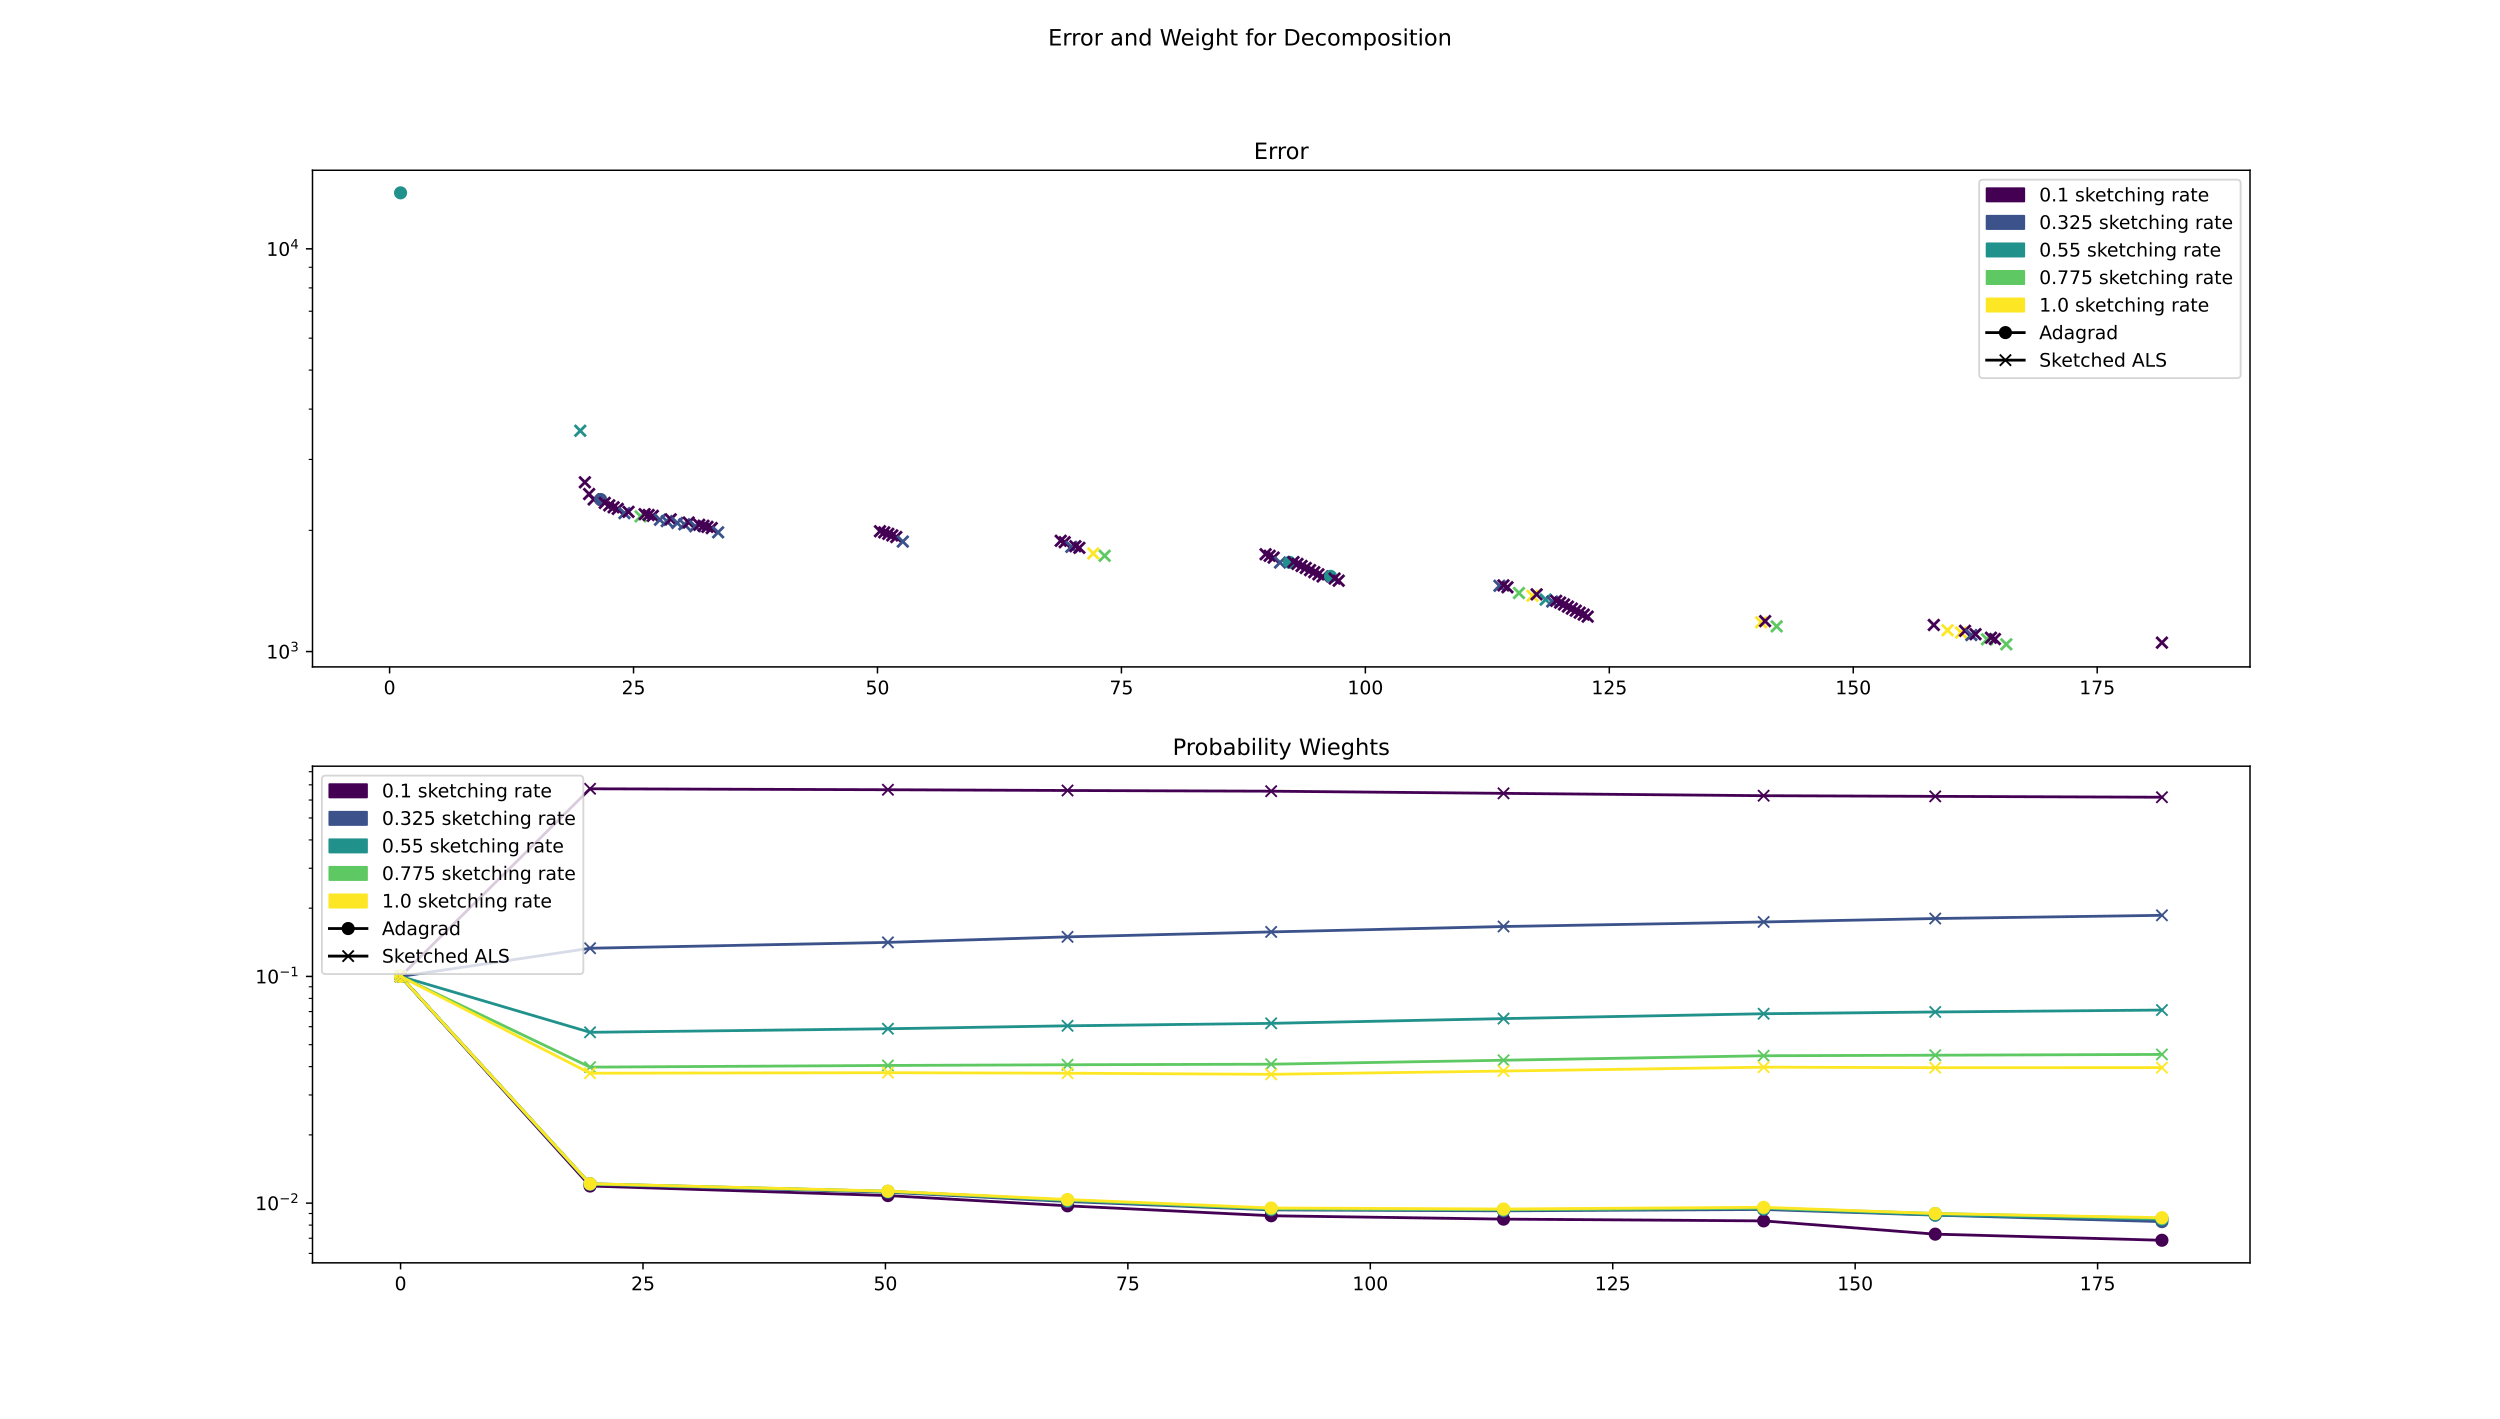 <?xml version="1.0" encoding="utf-8" standalone="no"?>
<!DOCTYPE svg PUBLIC "-//W3C//DTD SVG 1.1//EN"
  "http://www.w3.org/Graphics/SVG/1.1/DTD/svg11.dtd">
<!-- Created with matplotlib (https://matplotlib.org/) -->
<svg height="756pt" version="1.1" viewBox="0 0 1332 756" width="1332pt" xmlns="http://www.w3.org/2000/svg" xmlns:xlink="http://www.w3.org/1999/xlink">
 <defs>
  <style type="text/css">
*{stroke-linecap:butt;stroke-linejoin:round;}
  </style>
 </defs>
 <g id="figure_1">
  <g id="patch_1">
   <path d="M 0 756 
L 1332 756 
L 1332 0 
L 0 0 
z
" style="fill:#ffffff;"/>
  </g>
  <g id="axes_1">
   <g id="patch_2">
    <path d="M 166.5 355.32 
L 1198.8 355.32 
L 1198.8 90.72 
L 166.5 90.72 
z
" style="fill:#ffffff;"/>
   </g>
   <g id="PathCollection_1">
    <defs>
     <path d="M 0 3 
C 0.796 3 1.559 2.684 2.121 2.121 
C 2.684 1.559 3 0.796 3 0 
C 3 -0.796 2.684 -1.559 2.121 -2.121 
C 1.559 -2.684 0.796 -3 0 -3 
C -0.796 -3 -1.559 -2.684 -2.121 -2.121 
C -2.684 -1.559 -3 -0.796 -3 0 
C -3 0.796 -2.684 1.559 -2.121 2.121 
C -1.559 2.684 -0.796 3 0 3 
z
" id="m40efc08fe7" style="stroke:#21918c;"/>
    </defs>
    <g clip-path="url(#pb55b85ee49)">
     <use style="fill:#21918c;stroke:#21918c;" x="213.423" xlink:href="#m40efc08fe7" y="102.747"/>
    </g>
   </g>
   <g id="PathCollection_2">
    <defs>
     <path d="M -3 3 
L 3 -3 
M -3 -3 
L 3 3 
" id="m30fd795885" style="stroke:#21918c;stroke-width:1.5;"/>
    </defs>
    <g clip-path="url(#pb55b85ee49)">
     <use style="fill:#21918c;stroke:#21918c;stroke-width:1.5;" x="309.164" xlink:href="#m30fd795885" y="229.513"/>
    </g>
   </g>
   <g id="PathCollection_3">
    <defs>
     <path d="M -3 3 
L 3 -3 
M -3 -3 
L 3 3 
" id="m6ba947a548" style="stroke:#440154;stroke-width:1.5;"/>
    </defs>
    <g clip-path="url(#pb55b85ee49)">
     <use style="fill:#440154;stroke:#440154;stroke-width:1.5;" x="311.617" xlink:href="#m6ba947a548" y="256.976"/>
    </g>
   </g>
   <g id="PathCollection_4">
    <g clip-path="url(#pb55b85ee49)">
     <use style="fill:#440154;stroke:#440154;stroke-width:1.5;" x="313.886" xlink:href="#m6ba947a548" y="263.214"/>
    </g>
   </g>
   <g id="PathCollection_5">
    <g clip-path="url(#pb55b85ee49)">
     <use style="fill:#440154;stroke:#440154;stroke-width:1.5;" x="316.31" xlink:href="#m6ba947a548" y="266.092"/>
    </g>
   </g>
   <g id="PathCollection_6">
    <defs>
     <path d="M 0 3 
C 0.796 3 1.559 2.684 2.121 2.121 
C 2.684 1.559 3 0.796 3 0 
C 3 -0.796 2.684 -1.559 2.121 -2.121 
C 1.559 -2.684 0.796 -3 0 -3 
C -0.796 -3 -1.559 -2.684 -2.121 -2.121 
C -2.684 -1.559 -3 -0.796 -3 0 
C -3 0.796 -2.684 1.559 -2.121 2.121 
C -1.559 2.684 -0.796 3 0 3 
z
" id="m0e3a95a3ca" style="stroke:#3b528b;"/>
    </defs>
    <g clip-path="url(#pb55b85ee49)">
     <use style="fill:#3b528b;stroke:#3b528b;" x="320.02" xlink:href="#m0e3a95a3ca" y="266.136"/>
    </g>
   </g>
   <g id="PathCollection_7">
    <g clip-path="url(#pb55b85ee49)">
     <use style="fill:#440154;stroke:#440154;stroke-width:1.5;" x="322.213" xlink:href="#m6ba947a548" y="267.937"/>
    </g>
   </g>
   <g id="PathCollection_8">
    <g clip-path="url(#pb55b85ee49)">
     <use style="fill:#440154;stroke:#440154;stroke-width:1.5;" x="324.602" xlink:href="#m6ba947a548" y="269.253"/>
    </g>
   </g>
   <g id="PathCollection_9">
    <g clip-path="url(#pb55b85ee49)">
     <use style="fill:#440154;stroke:#440154;stroke-width:1.5;" x="326.921" xlink:href="#m6ba947a548" y="270.277"/>
    </g>
   </g>
   <g id="PathCollection_10">
    <g clip-path="url(#pb55b85ee49)">
     <use style="fill:#440154;stroke:#440154;stroke-width:1.5;" x="329.126" xlink:href="#m6ba947a548" y="271.134"/>
    </g>
   </g>
   <g id="PathCollection_11">
    <defs>
     <path d="M -3 3 
L 3 -3 
M -3 -3 
L 3 3 
" id="m3f09e14b33" style="stroke:#3b528b;stroke-width:1.5;"/>
    </defs>
    <g clip-path="url(#pb55b85ee49)">
     <use style="fill:#3b528b;stroke:#3b528b;stroke-width:1.5;" x="332.702" xlink:href="#m3f09e14b33" y="273.415"/>
    </g>
   </g>
   <g id="PathCollection_12">
    <g clip-path="url(#pb55b85ee49)">
     <use style="fill:#440154;stroke:#440154;stroke-width:1.5;" x="334.857" xlink:href="#m6ba947a548" y="272.71"/>
    </g>
   </g>
   <g id="PathCollection_13">
    <defs>
     <path d="M -3 3 
L 3 -3 
M -3 -3 
L 3 3 
" id="md4964a99a1" style="stroke:#5ec962;stroke-width:1.5;"/>
    </defs>
    <g clip-path="url(#pb55b85ee49)">
     <use style="fill:#5ec962;stroke:#5ec962;stroke-width:1.5;" x="341.307" xlink:href="#md4964a99a1" y="275.135"/>
    </g>
   </g>
   <g id="PathCollection_14">
    <g clip-path="url(#pb55b85ee49)">
     <use style="fill:#440154;stroke:#440154;stroke-width:1.5;" x="343.445" xlink:href="#m6ba947a548" y="273.959"/>
    </g>
   </g>
   <g id="PathCollection_15">
    <g clip-path="url(#pb55b85ee49)">
     <use style="fill:#440154;stroke:#440154;stroke-width:1.5;" x="345.595" xlink:href="#m6ba947a548" y="274.39"/>
    </g>
   </g>
   <g id="PathCollection_16">
    <g clip-path="url(#pb55b85ee49)">
     <use style="fill:#440154;stroke:#440154;stroke-width:1.5;" x="347.813" xlink:href="#m6ba947a548" y="274.858"/>
    </g>
   </g>
   <g id="PathCollection_17">
    <g clip-path="url(#pb55b85ee49)">
     <use style="fill:#3b528b;stroke:#3b528b;stroke-width:1.5;" x="351.621" xlink:href="#m3f09e14b33" y="276.916"/>
    </g>
   </g>
   <g id="PathCollection_18">
    <g clip-path="url(#pb55b85ee49)">
     <use style="fill:#3b528b;stroke:#3b528b;stroke-width:1.5;" x="355.246" xlink:href="#m3f09e14b33" y="277.641"/>
    </g>
   </g>
   <g id="PathCollection_19">
    <g clip-path="url(#pb55b85ee49)">
     <use style="fill:#440154;stroke:#440154;stroke-width:1.5;" x="357.342" xlink:href="#m6ba947a548" y="276.702"/>
    </g>
   </g>
   <g id="PathCollection_20">
    <g clip-path="url(#pb55b85ee49)">
     <use style="fill:#3b528b;stroke:#3b528b;stroke-width:1.5;" x="360.834" xlink:href="#m3f09e14b33" y="278.628"/>
    </g>
   </g>
   <g id="PathCollection_21">
    <g clip-path="url(#pb55b85ee49)">
     <use style="fill:#3b528b;stroke:#3b528b;stroke-width:1.5;" x="364.59" xlink:href="#m3f09e14b33" y="279.34"/>
    </g>
   </g>
   <g id="PathCollection_22">
    <g clip-path="url(#pb55b85ee49)">
     <use style="fill:#440154;stroke:#440154;stroke-width:1.5;" x="366.941" xlink:href="#m6ba947a548" y="278.411"/>
    </g>
   </g>
   <g id="PathCollection_23">
    <g clip-path="url(#pb55b85ee49)">
     <use style="fill:#3b528b;stroke:#3b528b;stroke-width:1.5;" x="370.402" xlink:href="#m3f09e14b33" y="280.409"/>
    </g>
   </g>
   <g id="PathCollection_24">
    <g clip-path="url(#pb55b85ee49)">
     <use style="fill:#440154;stroke:#440154;stroke-width:1.5;" x="372.542" xlink:href="#m6ba947a548" y="279.613"/>
    </g>
   </g>
   <g id="PathCollection_25">
    <g clip-path="url(#pb55b85ee49)">
     <use style="fill:#440154;stroke:#440154;stroke-width:1.5;" x="374.796" xlink:href="#m6ba947a548" y="280.12"/>
    </g>
   </g>
   <g id="PathCollection_26">
    <g clip-path="url(#pb55b85ee49)">
     <use style="fill:#440154;stroke:#440154;stroke-width:1.5;" x="376.92" xlink:href="#m6ba947a548" y="280.711"/>
    </g>
   </g>
   <g id="PathCollection_27">
    <g clip-path="url(#pb55b85ee49)">
     <use style="fill:#440154;stroke:#440154;stroke-width:1.5;" x="379.195" xlink:href="#m6ba947a548" y="281.362"/>
    </g>
   </g>
   <g id="PathCollection_28">
    <g clip-path="url(#pb55b85ee49)">
     <use style="fill:#3b528b;stroke:#3b528b;stroke-width:1.5;" x="382.609" xlink:href="#m3f09e14b33" y="283.627"/>
    </g>
   </g>
   <g id="PathCollection_29">
    <g clip-path="url(#pb55b85ee49)">
     <use style="fill:#440154;stroke:#440154;stroke-width:1.5;" x="468.859" xlink:href="#m6ba947a548" y="283.044"/>
    </g>
   </g>
   <g id="PathCollection_30">
    <g clip-path="url(#pb55b85ee49)">
     <use style="fill:#440154;stroke:#440154;stroke-width:1.5;" x="471.115" xlink:href="#m6ba947a548" y="283.65"/>
    </g>
   </g>
   <g id="PathCollection_31">
    <g clip-path="url(#pb55b85ee49)">
     <use style="fill:#440154;stroke:#440154;stroke-width:1.5;" x="473.256" xlink:href="#m6ba947a548" y="284.422"/>
    </g>
   </g>
   <g id="PathCollection_32">
    <g clip-path="url(#pb55b85ee49)">
     <use style="fill:#440154;stroke:#440154;stroke-width:1.5;" x="475.391" xlink:href="#m6ba947a548" y="285.263"/>
    </g>
   </g>
   <g id="PathCollection_33">
    <g clip-path="url(#pb55b85ee49)">
     <use style="fill:#440154;stroke:#440154;stroke-width:1.5;" x="477.528" xlink:href="#m6ba947a548" y="286.121"/>
    </g>
   </g>
   <g id="PathCollection_34">
    <g clip-path="url(#pb55b85ee49)">
     <use style="fill:#3b528b;stroke:#3b528b;stroke-width:1.5;" x="481.028" xlink:href="#m3f09e14b33" y="288.551"/>
    </g>
   </g>
   <g id="PathCollection_35">
    <g clip-path="url(#pb55b85ee49)">
     <use style="fill:#440154;stroke:#440154;stroke-width:1.5;" x="565.148" xlink:href="#m6ba947a548" y="288.126"/>
    </g>
   </g>
   <g id="PathCollection_36">
    <g clip-path="url(#pb55b85ee49)">
     <use style="fill:#440154;stroke:#440154;stroke-width:1.5;" x="567.261" xlink:href="#m6ba947a548" y="288.889"/>
    </g>
   </g>
   <g id="PathCollection_37">
    <g clip-path="url(#pb55b85ee49)">
     <use style="fill:#3b528b;stroke:#3b528b;stroke-width:1.5;" x="570.822" xlink:href="#m3f09e14b33" y="291.373"/>
    </g>
   </g>
   <g id="PathCollection_38">
    <g clip-path="url(#pb55b85ee49)">
     <use style="fill:#440154;stroke:#440154;stroke-width:1.5;" x="572.948" xlink:href="#m6ba947a548" y="291.027"/>
    </g>
   </g>
   <g id="PathCollection_39">
    <g clip-path="url(#pb55b85ee49)">
     <use style="fill:#440154;stroke:#440154;stroke-width:1.5;" x="575.082" xlink:href="#m6ba947a548" y="291.882"/>
    </g>
   </g>
   <g id="PathCollection_40">
    <defs>
     <path d="M -3 3 
L 3 -3 
M -3 -3 
L 3 3 
" id="m235048b3c8" style="stroke:#fde725;stroke-width:1.5;"/>
    </defs>
    <g clip-path="url(#pb55b85ee49)">
     <use style="fill:#fde725;stroke:#fde725;stroke-width:1.5;" x="582.497" xlink:href="#m235048b3c8" y="294.879"/>
    </g>
   </g>
   <g id="PathCollection_41">
    <g clip-path="url(#pb55b85ee49)">
     <use style="fill:#5ec962;stroke:#5ec962;stroke-width:1.5;" x="588.561" xlink:href="#md4964a99a1" y="296.106"/>
    </g>
   </g>
   <g id="PathCollection_42">
    <g clip-path="url(#pb55b85ee49)">
     <use style="fill:#440154;stroke:#440154;stroke-width:1.5;" x="674.317" xlink:href="#m6ba947a548" y="295.303"/>
    </g>
   </g>
   <g id="PathCollection_43">
    <g clip-path="url(#pb55b85ee49)">
     <use style="fill:#440154;stroke:#440154;stroke-width:1.5;" x="676.461" xlink:href="#m6ba947a548" y="296.125"/>
    </g>
   </g>
   <g id="PathCollection_44">
    <g clip-path="url(#pb55b85ee49)">
     <use style="fill:#440154;stroke:#440154;stroke-width:1.5;" x="678.585" xlink:href="#m6ba947a548" y="297.093"/>
    </g>
   </g>
   <g id="PathCollection_45">
    <g clip-path="url(#pb55b85ee49)">
     <use style="fill:#3b528b;stroke:#3b528b;stroke-width:1.5;" x="682.007" xlink:href="#m3f09e14b33" y="299.711"/>
    </g>
   </g>
   <g id="PathCollection_46">
    <g clip-path="url(#pb55b85ee49)">
     <use style="fill:#21918c;stroke:#21918c;" x="687.04" xlink:href="#m40efc08fe7" y="299.606"/>
    </g>
   </g>
   <g id="PathCollection_47">
    <g clip-path="url(#pb55b85ee49)">
     <use style="fill:#440154;stroke:#440154;stroke-width:1.5;" x="689.156" xlink:href="#m6ba947a548" y="299.491"/>
    </g>
   </g>
   <g id="PathCollection_48">
    <g clip-path="url(#pb55b85ee49)">
     <use style="fill:#440154;stroke:#440154;stroke-width:1.5;" x="691.27" xlink:href="#m6ba947a548" y="300.445"/>
    </g>
   </g>
   <g id="PathCollection_49">
    <g clip-path="url(#pb55b85ee49)">
     <use style="fill:#440154;stroke:#440154;stroke-width:1.5;" x="693.475" xlink:href="#m6ba947a548" y="301.538"/>
    </g>
   </g>
   <g id="PathCollection_50">
    <g clip-path="url(#pb55b85ee49)">
     <use style="fill:#440154;stroke:#440154;stroke-width:1.5;" x="695.685" xlink:href="#m6ba947a548" y="302.606"/>
    </g>
   </g>
   <g id="PathCollection_51">
    <g clip-path="url(#pb55b85ee49)">
     <use style="fill:#440154;stroke:#440154;stroke-width:1.5;" x="698.001" xlink:href="#m6ba947a548" y="303.758"/>
    </g>
   </g>
   <g id="PathCollection_52">
    <g clip-path="url(#pb55b85ee49)">
     <use style="fill:#440154;stroke:#440154;stroke-width:1.5;" x="700.237" xlink:href="#m6ba947a548" y="304.866"/>
    </g>
   </g>
   <g id="PathCollection_53">
    <g clip-path="url(#pb55b85ee49)">
     <use style="fill:#440154;stroke:#440154;stroke-width:1.5;" x="702.432" xlink:href="#m6ba947a548" y="306.008"/>
    </g>
   </g>
   <g id="PathCollection_54">
    <g clip-path="url(#pb55b85ee49)">
     <use style="fill:#440154;stroke:#440154;stroke-width:1.5;" x="704.676" xlink:href="#m6ba947a548" y="307.127"/>
    </g>
   </g>
   <g id="PathCollection_55">
    <g clip-path="url(#pb55b85ee49)">
     <use style="fill:#21918c;stroke:#21918c;" x="708.912" xlink:href="#m40efc08fe7" y="307.086"/>
    </g>
   </g>
   <g id="PathCollection_56">
    <g clip-path="url(#pb55b85ee49)">
     <use style="fill:#440154;stroke:#440154;stroke-width:1.5;" x="711.069" xlink:href="#m6ba947a548" y="308.25"/>
    </g>
   </g>
   <g id="PathCollection_57">
    <g clip-path="url(#pb55b85ee49)">
     <use style="fill:#440154;stroke:#440154;stroke-width:1.5;" x="713.245" xlink:href="#m6ba947a548" y="309.39"/>
    </g>
   </g>
   <g id="PathCollection_58">
    <g clip-path="url(#pb55b85ee49)">
     <use style="fill:#3b528b;stroke:#3b528b;stroke-width:1.5;" x="798.9" xlink:href="#m3f09e14b33" y="312.101"/>
    </g>
   </g>
   <g id="PathCollection_59">
    <g clip-path="url(#pb55b85ee49)">
     <use style="fill:#440154;stroke:#440154;stroke-width:1.5;" x="801.031" xlink:href="#m6ba947a548" y="311.893"/>
    </g>
   </g>
   <g id="PathCollection_60">
    <g clip-path="url(#pb55b85ee49)">
     <use style="fill:#440154;stroke:#440154;stroke-width:1.5;" x="803.159" xlink:href="#m6ba947a548" y="312.893"/>
    </g>
   </g>
   <g id="PathCollection_61">
    <g clip-path="url(#pb55b85ee49)">
     <use style="fill:#5ec962;stroke:#5ec962;stroke-width:1.5;" x="809.294" xlink:href="#md4964a99a1" y="315.956"/>
    </g>
   </g>
   <g id="PathCollection_62">
    <g clip-path="url(#pb55b85ee49)">
     <use style="fill:#fde725;stroke:#fde725;stroke-width:1.5;" x="816.515" xlink:href="#m235048b3c8" y="317.435"/>
    </g>
   </g>
   <g id="PathCollection_63">
    <g clip-path="url(#pb55b85ee49)">
     <use style="fill:#440154;stroke:#440154;stroke-width:1.5;" x="818.707" xlink:href="#m6ba947a548" y="316.676"/>
    </g>
   </g>
   <g id="PathCollection_64">
    <g clip-path="url(#pb55b85ee49)">
     <use style="fill:#21918c;stroke:#21918c;stroke-width:1.5;" x="823.523" xlink:href="#m30fd795885" y="319.437"/>
    </g>
   </g>
   <g id="PathCollection_65">
    <g clip-path="url(#pb55b85ee49)">
     <use style="fill:#3b528b;stroke:#3b528b;stroke-width:1.5;" x="827.002" xlink:href="#m3f09e14b33" y="320.486"/>
    </g>
   </g>
   <g id="PathCollection_66">
    <g clip-path="url(#pb55b85ee49)">
     <use style="fill:#440154;stroke:#440154;stroke-width:1.5;" x="829.119" xlink:href="#m6ba947a548" y="320.117"/>
    </g>
   </g>
   <g id="PathCollection_67">
    <g clip-path="url(#pb55b85ee49)">
     <use style="fill:#440154;stroke:#440154;stroke-width:1.5;" x="831.219" xlink:href="#m6ba947a548" y="321.07"/>
    </g>
   </g>
   <g id="PathCollection_68">
    <g clip-path="url(#pb55b85ee49)">
     <use style="fill:#440154;stroke:#440154;stroke-width:1.5;" x="833.29" xlink:href="#m6ba947a548" y="322.088"/>
    </g>
   </g>
   <g id="PathCollection_69">
    <g clip-path="url(#pb55b85ee49)">
     <use style="fill:#440154;stroke:#440154;stroke-width:1.5;" x="835.385" xlink:href="#m6ba947a548" y="323.197"/>
    </g>
   </g>
   <g id="PathCollection_70">
    <g clip-path="url(#pb55b85ee49)">
     <use style="fill:#440154;stroke:#440154;stroke-width:1.5;" x="837.48" xlink:href="#m6ba947a548" y="324.274"/>
    </g>
   </g>
   <g id="PathCollection_71">
    <g clip-path="url(#pb55b85ee49)">
     <use style="fill:#440154;stroke:#440154;stroke-width:1.5;" x="839.574" xlink:href="#m6ba947a548" y="325.372"/>
    </g>
   </g>
   <g id="PathCollection_72">
    <g clip-path="url(#pb55b85ee49)">
     <use style="fill:#440154;stroke:#440154;stroke-width:1.5;" x="841.674" xlink:href="#m6ba947a548" y="326.432"/>
    </g>
   </g>
   <g id="PathCollection_73">
    <g clip-path="url(#pb55b85ee49)">
     <use style="fill:#440154;stroke:#440154;stroke-width:1.5;" x="843.787" xlink:href="#m6ba947a548" y="327.467"/>
    </g>
   </g>
   <g id="PathCollection_74">
    <g clip-path="url(#pb55b85ee49)">
     <use style="fill:#440154;stroke:#440154;stroke-width:1.5;" x="845.911" xlink:href="#m6ba947a548" y="328.529"/>
    </g>
   </g>
   <g id="PathCollection_75">
    <g clip-path="url(#pb55b85ee49)">
     <use style="fill:#fde725;stroke:#fde725;stroke-width:1.5;" x="938.346" xlink:href="#m235048b3c8" y="331.584"/>
    </g>
   </g>
   <g id="PathCollection_76">
    <g clip-path="url(#pb55b85ee49)">
     <use style="fill:#440154;stroke:#440154;stroke-width:1.5;" x="940.446" xlink:href="#m6ba947a548" y="330.937"/>
    </g>
   </g>
   <g id="PathCollection_77">
    <g clip-path="url(#pb55b85ee49)">
     <use style="fill:#5ec962;stroke:#5ec962;stroke-width:1.5;" x="946.604" xlink:href="#md4964a99a1" y="333.73"/>
    </g>
   </g>
   <g id="PathCollection_78">
    <g clip-path="url(#pb55b85ee49)">
     <use style="fill:#440154;stroke:#440154;stroke-width:1.5;" x="1030.333" xlink:href="#m6ba947a548" y="332.989"/>
    </g>
   </g>
   <g id="PathCollection_79">
    <g clip-path="url(#pb55b85ee49)">
     <use style="fill:#fde725;stroke:#fde725;stroke-width:1.5;" x="1037.662" xlink:href="#m235048b3c8" y="335.796"/>
    </g>
   </g>
   <g id="PathCollection_80">
    <g clip-path="url(#pb55b85ee49)">
     <use style="fill:#fde725;stroke:#fde725;stroke-width:1.5;" x="1044.822" xlink:href="#m235048b3c8" y="337.016"/>
    </g>
   </g>
   <g id="PathCollection_81">
    <g clip-path="url(#pb55b85ee49)">
     <use style="fill:#440154;stroke:#440154;stroke-width:1.5;" x="1046.94" xlink:href="#m6ba947a548" y="336.101"/>
    </g>
   </g>
   <g id="PathCollection_82">
    <g clip-path="url(#pb55b85ee49)">
     <use style="fill:#3b528b;stroke:#3b528b;stroke-width:1.5;" x="1050.335" xlink:href="#m3f09e14b33" y="338.358"/>
    </g>
   </g>
   <g id="PathCollection_83">
    <g clip-path="url(#pb55b85ee49)">
     <use style="fill:#440154;stroke:#440154;stroke-width:1.5;" x="1052.542" xlink:href="#m6ba947a548" y="337.903"/>
    </g>
   </g>
   <g id="PathCollection_84">
    <g clip-path="url(#pb55b85ee49)">
     <use style="fill:#5ec962;stroke:#5ec962;stroke-width:1.5;" x="1058.68" xlink:href="#md4964a99a1" y="340.61"/>
    </g>
   </g>
   <g id="PathCollection_85">
    <g clip-path="url(#pb55b85ee49)">
     <use style="fill:#440154;stroke:#440154;stroke-width:1.5;" x="1060.781" xlink:href="#m6ba947a548" y="339.79"/>
    </g>
   </g>
   <g id="PathCollection_86">
    <g clip-path="url(#pb55b85ee49)">
     <use style="fill:#440154;stroke:#440154;stroke-width:1.5;" x="1062.885" xlink:href="#m6ba947a548" y="340.484"/>
    </g>
   </g>
   <g id="PathCollection_87">
    <g clip-path="url(#pb55b85ee49)">
     <use style="fill:#5ec962;stroke:#5ec962;stroke-width:1.5;" x="1068.953" xlink:href="#md4964a99a1" y="343.293"/>
    </g>
   </g>
   <g id="PathCollection_88">
    <g clip-path="url(#pb55b85ee49)">
     <use style="fill:#440154;stroke:#440154;stroke-width:1.5;" x="1151.877" xlink:href="#m6ba947a548" y="342.408"/>
    </g>
   </g>
   <g id="matplotlib.axis_1">
    <g id="xtick_1">
     <g id="line2d_1">
      <defs>
       <path d="M 0 0 
L 0 3.5 
" id="m2366c06437" style="stroke:#000000;stroke-width:0.8;"/>
      </defs>
      <g>
       <use style="stroke:#000000;stroke-width:0.8;" x="207.575" xlink:href="#m2366c06437" y="355.32"/>
      </g>
     </g>
     <g id="text_1">
      <!-- 0 -->
      <defs>
       <path d="M 31.781 66.406 
Q 24.172 66.406 20.328 58.906 
Q 16.5 51.422 16.5 36.375 
Q 16.5 21.391 20.328 13.891 
Q 24.172 6.391 31.781 6.391 
Q 39.453 6.391 43.281 13.891 
Q 47.125 21.391 47.125 36.375 
Q 47.125 51.422 43.281 58.906 
Q 39.453 66.406 31.781 66.406 
z
M 31.781 74.219 
Q 44.047 74.219 50.516 64.516 
Q 56.984 54.828 56.984 36.375 
Q 56.984 17.969 50.516 8.266 
Q 44.047 -1.422 31.781 -1.422 
Q 19.531 -1.422 13.062 8.266 
Q 6.594 17.969 6.594 36.375 
Q 6.594 54.828 13.062 64.516 
Q 19.531 74.219 31.781 74.219 
z
" id="DejaVuSans-48"/>
      </defs>
      <g transform="translate(204.394 369.918)scale(0.1 -0.1)">
       <use xlink:href="#DejaVuSans-48"/>
      </g>
     </g>
    </g>
    <g id="xtick_2">
     <g id="line2d_2">
      <g>
       <use style="stroke:#000000;stroke-width:0.8;" x="337.548" xlink:href="#m2366c06437" y="355.32"/>
      </g>
     </g>
     <g id="text_2">
      <!-- 25 -->
      <defs>
       <path d="M 19.188 8.297 
L 53.609 8.297 
L 53.609 0 
L 7.328 0 
L 7.328 8.297 
Q 12.938 14.109 22.625 23.891 
Q 32.328 33.688 34.812 36.531 
Q 39.547 41.844 41.422 45.531 
Q 43.312 49.219 43.312 52.781 
Q 43.312 58.594 39.234 62.25 
Q 35.156 65.922 28.609 65.922 
Q 23.969 65.922 18.812 64.312 
Q 13.672 62.703 7.812 59.422 
L 7.812 69.391 
Q 13.766 71.781 18.938 73 
Q 24.125 74.219 28.422 74.219 
Q 39.75 74.219 46.484 68.547 
Q 53.219 62.891 53.219 53.422 
Q 53.219 48.922 51.531 44.891 
Q 49.859 40.875 45.406 35.406 
Q 44.188 33.984 37.641 27.219 
Q 31.109 20.453 19.188 8.297 
z
" id="DejaVuSans-50"/>
       <path d="M 10.797 72.906 
L 49.516 72.906 
L 49.516 64.594 
L 19.828 64.594 
L 19.828 46.734 
Q 21.969 47.469 24.109 47.828 
Q 26.266 48.188 28.422 48.188 
Q 40.625 48.188 47.75 41.5 
Q 54.891 34.812 54.891 23.391 
Q 54.891 11.625 47.562 5.094 
Q 40.234 -1.422 26.906 -1.422 
Q 22.312 -1.422 17.547 -0.641 
Q 12.797 0.141 7.719 1.703 
L 7.719 11.625 
Q 12.109 9.234 16.797 8.062 
Q 21.484 6.891 26.703 6.891 
Q 35.156 6.891 40.078 11.328 
Q 45.016 15.766 45.016 23.391 
Q 45.016 31 40.078 35.438 
Q 35.156 39.891 26.703 39.891 
Q 22.75 39.891 18.812 39.016 
Q 14.891 38.141 10.797 36.281 
z
" id="DejaVuSans-53"/>
      </defs>
      <g transform="translate(331.186 369.918)scale(0.1 -0.1)">
       <use xlink:href="#DejaVuSans-50"/>
       <use x="63.623" xlink:href="#DejaVuSans-53"/>
      </g>
     </g>
    </g>
    <g id="xtick_3">
     <g id="line2d_3">
      <g>
       <use style="stroke:#000000;stroke-width:0.8;" x="467.521" xlink:href="#m2366c06437" y="355.32"/>
      </g>
     </g>
     <g id="text_3">
      <!-- 50 -->
      <g transform="translate(461.158 369.918)scale(0.1 -0.1)">
       <use xlink:href="#DejaVuSans-53"/>
       <use x="63.623" xlink:href="#DejaVuSans-48"/>
      </g>
     </g>
    </g>
    <g id="xtick_4">
     <g id="line2d_4">
      <g>
       <use style="stroke:#000000;stroke-width:0.8;" x="597.494" xlink:href="#m2366c06437" y="355.32"/>
      </g>
     </g>
     <g id="text_4">
      <!-- 75 -->
      <defs>
       <path d="M 8.203 72.906 
L 55.078 72.906 
L 55.078 68.703 
L 28.609 0 
L 18.312 0 
L 43.219 64.594 
L 8.203 64.594 
z
" id="DejaVuSans-55"/>
      </defs>
      <g transform="translate(591.131 369.918)scale(0.1 -0.1)">
       <use xlink:href="#DejaVuSans-55"/>
       <use x="63.623" xlink:href="#DejaVuSans-53"/>
      </g>
     </g>
    </g>
    <g id="xtick_5">
     <g id="line2d_5">
      <g>
       <use style="stroke:#000000;stroke-width:0.8;" x="727.466" xlink:href="#m2366c06437" y="355.32"/>
      </g>
     </g>
     <g id="text_5">
      <!-- 100 -->
      <defs>
       <path d="M 12.406 8.297 
L 28.516 8.297 
L 28.516 63.922 
L 10.984 60.406 
L 10.984 69.391 
L 28.422 72.906 
L 38.281 72.906 
L 38.281 8.297 
L 54.391 8.297 
L 54.391 0 
L 12.406 0 
z
" id="DejaVuSans-49"/>
      </defs>
      <g transform="translate(717.923 369.918)scale(0.1 -0.1)">
       <use xlink:href="#DejaVuSans-49"/>
       <use x="63.623" xlink:href="#DejaVuSans-48"/>
       <use x="127.246" xlink:href="#DejaVuSans-48"/>
      </g>
     </g>
    </g>
    <g id="xtick_6">
     <g id="line2d_6">
      <g>
       <use style="stroke:#000000;stroke-width:0.8;" x="857.439" xlink:href="#m2366c06437" y="355.32"/>
      </g>
     </g>
     <g id="text_6">
      <!-- 125 -->
      <g transform="translate(847.895 369.918)scale(0.1 -0.1)">
       <use xlink:href="#DejaVuSans-49"/>
       <use x="63.623" xlink:href="#DejaVuSans-50"/>
       <use x="127.246" xlink:href="#DejaVuSans-53"/>
      </g>
     </g>
    </g>
    <g id="xtick_7">
     <g id="line2d_7">
      <g>
       <use style="stroke:#000000;stroke-width:0.8;" x="987.412" xlink:href="#m2366c06437" y="355.32"/>
      </g>
     </g>
     <g id="text_7">
      <!-- 150 -->
      <g transform="translate(977.868 369.918)scale(0.1 -0.1)">
       <use xlink:href="#DejaVuSans-49"/>
       <use x="63.623" xlink:href="#DejaVuSans-53"/>
       <use x="127.246" xlink:href="#DejaVuSans-48"/>
      </g>
     </g>
    </g>
    <g id="xtick_8">
     <g id="line2d_8">
      <g>
       <use style="stroke:#000000;stroke-width:0.8;" x="1117.385" xlink:href="#m2366c06437" y="355.32"/>
      </g>
     </g>
     <g id="text_8">
      <!-- 175 -->
      <g transform="translate(1107.841 369.918)scale(0.1 -0.1)">
       <use xlink:href="#DejaVuSans-49"/>
       <use x="63.623" xlink:href="#DejaVuSans-55"/>
       <use x="127.246" xlink:href="#DejaVuSans-53"/>
      </g>
     </g>
    </g>
   </g>
   <g id="matplotlib.axis_2">
    <g id="ytick_1">
     <g id="line2d_9">
      <defs>
       <path d="M 0 0 
L -3.5 0 
" id="m777288f7b0" style="stroke:#000000;stroke-width:0.8;"/>
      </defs>
      <g>
       <use style="stroke:#000000;stroke-width:0.8;" x="166.5" xlink:href="#m777288f7b0" y="347.157"/>
      </g>
     </g>
     <g id="text_9">
      <!-- $\mathdefault{10^{3}}$ -->
      <defs>
       <path d="M 40.578 39.312 
Q 47.656 37.797 51.625 33 
Q 55.609 28.219 55.609 21.188 
Q 55.609 10.406 48.188 4.484 
Q 40.766 -1.422 27.094 -1.422 
Q 22.516 -1.422 17.656 -0.516 
Q 12.797 0.391 7.625 2.203 
L 7.625 11.719 
Q 11.719 9.328 16.594 8.109 
Q 21.484 6.891 26.812 6.891 
Q 36.078 6.891 40.938 10.547 
Q 45.797 14.203 45.797 21.188 
Q 45.797 27.641 41.281 31.266 
Q 36.766 34.906 28.719 34.906 
L 20.219 34.906 
L 20.219 43.016 
L 29.109 43.016 
Q 36.375 43.016 40.234 45.922 
Q 44.094 48.828 44.094 54.297 
Q 44.094 59.906 40.109 62.906 
Q 36.141 65.922 28.719 65.922 
Q 24.656 65.922 20.016 65.031 
Q 15.375 64.156 9.812 62.312 
L 9.812 71.094 
Q 15.438 72.656 20.344 73.438 
Q 25.25 74.219 29.594 74.219 
Q 40.828 74.219 47.359 69.109 
Q 53.906 64.016 53.906 55.328 
Q 53.906 49.266 50.438 45.094 
Q 46.969 40.922 40.578 39.312 
z
" id="DejaVuSans-51"/>
      </defs>
      <g transform="translate(141.9 350.956)scale(0.1 -0.1)">
       <use transform="translate(0 0.766)" xlink:href="#DejaVuSans-49"/>
       <use transform="translate(63.623 0.766)" xlink:href="#DejaVuSans-48"/>
       <use transform="translate(128.203 39.047)scale(0.7)" xlink:href="#DejaVuSans-51"/>
      </g>
     </g>
    </g>
    <g id="ytick_2">
     <g id="line2d_10">
      <g>
       <use style="stroke:#000000;stroke-width:0.8;" x="166.5" xlink:href="#m777288f7b0" y="132.583"/>
      </g>
     </g>
     <g id="text_10">
      <!-- $\mathdefault{10^{4}}$ -->
      <defs>
       <path d="M 37.797 64.312 
L 12.891 25.391 
L 37.797 25.391 
z
M 35.203 72.906 
L 47.609 72.906 
L 47.609 25.391 
L 58.016 25.391 
L 58.016 17.188 
L 47.609 17.188 
L 47.609 0 
L 37.797 0 
L 37.797 17.188 
L 4.891 17.188 
L 4.891 26.703 
z
" id="DejaVuSans-52"/>
      </defs>
      <g transform="translate(141.9 136.382)scale(0.1 -0.1)">
       <use transform="translate(0 0.684)" xlink:href="#DejaVuSans-49"/>
       <use transform="translate(63.623 0.684)" xlink:href="#DejaVuSans-48"/>
       <use transform="translate(128.203 38.966)scale(0.7)" xlink:href="#DejaVuSans-52"/>
      </g>
     </g>
    </g>
    <g id="ytick_3">
     <g id="line2d_11">
      <defs>
       <path d="M 0 0 
L -2 0 
" id="mae1a1c4f51" style="stroke:#000000;stroke-width:0.6;"/>
      </defs>
      <g>
       <use style="stroke:#000000;stroke-width:0.6;" x="166.5" xlink:href="#mae1a1c4f51" y="282.564"/>
      </g>
     </g>
    </g>
    <g id="ytick_4">
     <g id="line2d_12">
      <g>
       <use style="stroke:#000000;stroke-width:0.6;" x="166.5" xlink:href="#mae1a1c4f51" y="244.779"/>
      </g>
     </g>
    </g>
    <g id="ytick_5">
     <g id="line2d_13">
      <g>
       <use style="stroke:#000000;stroke-width:0.6;" x="166.5" xlink:href="#mae1a1c4f51" y="217.971"/>
      </g>
     </g>
    </g>
    <g id="ytick_6">
     <g id="line2d_14">
      <g>
       <use style="stroke:#000000;stroke-width:0.6;" x="166.5" xlink:href="#mae1a1c4f51" y="197.176"/>
      </g>
     </g>
    </g>
    <g id="ytick_7">
     <g id="line2d_15">
      <g>
       <use style="stroke:#000000;stroke-width:0.6;" x="166.5" xlink:href="#mae1a1c4f51" y="180.186"/>
      </g>
     </g>
    </g>
    <g id="ytick_8">
     <g id="line2d_16">
      <g>
       <use style="stroke:#000000;stroke-width:0.6;" x="166.5" xlink:href="#mae1a1c4f51" y="165.821"/>
      </g>
     </g>
    </g>
    <g id="ytick_9">
     <g id="line2d_17">
      <g>
       <use style="stroke:#000000;stroke-width:0.6;" x="166.5" xlink:href="#mae1a1c4f51" y="153.378"/>
      </g>
     </g>
    </g>
    <g id="ytick_10">
     <g id="line2d_18">
      <g>
       <use style="stroke:#000000;stroke-width:0.6;" x="166.5" xlink:href="#mae1a1c4f51" y="142.402"/>
      </g>
     </g>
    </g>
   </g>
   <g id="patch_3">
    <path d="M 166.5 355.32 
L 166.5 90.72 
" style="fill:none;stroke:#000000;stroke-linecap:square;stroke-linejoin:miter;stroke-width:0.8;"/>
   </g>
   <g id="patch_4">
    <path d="M 1198.8 355.32 
L 1198.8 90.72 
" style="fill:none;stroke:#000000;stroke-linecap:square;stroke-linejoin:miter;stroke-width:0.8;"/>
   </g>
   <g id="patch_5">
    <path d="M 166.5 355.32 
L 1198.8 355.32 
" style="fill:none;stroke:#000000;stroke-linecap:square;stroke-linejoin:miter;stroke-width:0.8;"/>
   </g>
   <g id="patch_6">
    <path d="M 166.5 90.72 
L 1198.8 90.72 
" style="fill:none;stroke:#000000;stroke-linecap:square;stroke-linejoin:miter;stroke-width:0.8;"/>
   </g>
   <g id="text_11">
    <!-- Error -->
    <defs>
     <path d="M 9.812 72.906 
L 55.906 72.906 
L 55.906 64.594 
L 19.672 64.594 
L 19.672 43.016 
L 54.391 43.016 
L 54.391 34.719 
L 19.672 34.719 
L 19.672 8.297 
L 56.781 8.297 
L 56.781 0 
L 9.812 0 
z
" id="DejaVuSans-69"/>
     <path d="M 41.109 46.297 
Q 39.594 47.172 37.812 47.578 
Q 36.031 48 33.891 48 
Q 26.266 48 22.188 43.047 
Q 18.109 38.094 18.109 28.812 
L 18.109 0 
L 9.078 0 
L 9.078 54.688 
L 18.109 54.688 
L 18.109 46.188 
Q 20.953 51.172 25.484 53.578 
Q 30.031 56 36.531 56 
Q 37.453 56 38.578 55.875 
Q 39.703 55.766 41.062 55.516 
z
" id="DejaVuSans-114"/>
     <path d="M 30.609 48.391 
Q 23.391 48.391 19.188 42.75 
Q 14.984 37.109 14.984 27.297 
Q 14.984 17.484 19.156 11.844 
Q 23.344 6.203 30.609 6.203 
Q 37.797 6.203 41.984 11.859 
Q 46.188 17.531 46.188 27.297 
Q 46.188 37.016 41.984 42.703 
Q 37.797 48.391 30.609 48.391 
z
M 30.609 56 
Q 42.328 56 49.016 48.375 
Q 55.719 40.766 55.719 27.297 
Q 55.719 13.875 49.016 6.219 
Q 42.328 -1.422 30.609 -1.422 
Q 18.844 -1.422 12.172 6.219 
Q 5.516 13.875 5.516 27.297 
Q 5.516 40.766 12.172 48.375 
Q 18.844 56 30.609 56 
z
" id="DejaVuSans-111"/>
    </defs>
    <g transform="translate(668.028 84.72)scale(0.12 -0.12)">
     <use xlink:href="#DejaVuSans-69"/>
     <use x="63.184" xlink:href="#DejaVuSans-114"/>
     <use x="102.547" xlink:href="#DejaVuSans-114"/>
     <use x="141.41" xlink:href="#DejaVuSans-111"/>
     <use x="202.592" xlink:href="#DejaVuSans-114"/>
    </g>
   </g>
   <g id="legend_1">
    <g id="patch_7">
     <path d="M 1056.492 201.467 
L 1191.8 201.467 
Q 1193.8 201.467 1193.8 199.467 
L 1193.8 97.72 
Q 1193.8 95.72 1191.8 95.72 
L 1056.492 95.72 
Q 1054.492 95.72 1054.492 97.72 
L 1054.492 199.467 
Q 1054.492 201.467 1056.492 201.467 
z
" style="fill:#ffffff;opacity:0.8;stroke:#cccccc;stroke-linejoin:miter;"/>
    </g>
    <g id="patch_8">
     <path d="M 1058.492 107.318 
L 1078.492 107.318 
L 1078.492 100.318 
L 1058.492 100.318 
z
" style="fill:#440154;stroke:#440154;stroke-linejoin:miter;"/>
    </g>
    <g id="text_12">
     <!-- 0.1 sketching rate -->
     <defs>
      <path d="M 10.688 12.406 
L 21 12.406 
L 21 0 
L 10.688 0 
z
" id="DejaVuSans-46"/>
      <path id="DejaVuSans-32"/>
      <path d="M 44.281 53.078 
L 44.281 44.578 
Q 40.484 46.531 36.375 47.5 
Q 32.281 48.484 27.875 48.484 
Q 21.188 48.484 17.844 46.438 
Q 14.5 44.391 14.5 40.281 
Q 14.5 37.156 16.891 35.375 
Q 19.281 33.594 26.516 31.984 
L 29.594 31.297 
Q 39.156 29.25 43.188 25.516 
Q 47.219 21.781 47.219 15.094 
Q 47.219 7.469 41.188 3.016 
Q 35.156 -1.422 24.609 -1.422 
Q 20.219 -1.422 15.453 -0.562 
Q 10.688 0.297 5.422 2 
L 5.422 11.281 
Q 10.406 8.688 15.234 7.391 
Q 20.062 6.109 24.812 6.109 
Q 31.156 6.109 34.562 8.281 
Q 37.984 10.453 37.984 14.406 
Q 37.984 18.062 35.516 20.016 
Q 33.062 21.969 24.703 23.781 
L 21.578 24.516 
Q 13.234 26.266 9.516 29.906 
Q 5.812 33.547 5.812 39.891 
Q 5.812 47.609 11.281 51.797 
Q 16.75 56 26.812 56 
Q 31.781 56 36.172 55.266 
Q 40.578 54.547 44.281 53.078 
z
" id="DejaVuSans-115"/>
      <path d="M 9.078 75.984 
L 18.109 75.984 
L 18.109 31.109 
L 44.922 54.688 
L 56.391 54.688 
L 27.391 29.109 
L 57.625 0 
L 45.906 0 
L 18.109 26.703 
L 18.109 0 
L 9.078 0 
z
" id="DejaVuSans-107"/>
      <path d="M 56.203 29.594 
L 56.203 25.203 
L 14.891 25.203 
Q 15.484 15.922 20.484 11.062 
Q 25.484 6.203 34.422 6.203 
Q 39.594 6.203 44.453 7.469 
Q 49.312 8.734 54.109 11.281 
L 54.109 2.781 
Q 49.266 0.734 44.188 -0.344 
Q 39.109 -1.422 33.891 -1.422 
Q 20.797 -1.422 13.156 6.188 
Q 5.516 13.812 5.516 26.812 
Q 5.516 40.234 12.766 48.109 
Q 20.016 56 32.328 56 
Q 43.359 56 49.781 48.891 
Q 56.203 41.797 56.203 29.594 
z
M 47.219 32.234 
Q 47.125 39.594 43.094 43.984 
Q 39.062 48.391 32.422 48.391 
Q 24.906 48.391 20.391 44.141 
Q 15.875 39.891 15.188 32.172 
z
" id="DejaVuSans-101"/>
      <path d="M 18.312 70.219 
L 18.312 54.688 
L 36.812 54.688 
L 36.812 47.703 
L 18.312 47.703 
L 18.312 18.016 
Q 18.312 11.328 20.141 9.422 
Q 21.969 7.516 27.594 7.516 
L 36.812 7.516 
L 36.812 0 
L 27.594 0 
Q 17.188 0 13.234 3.875 
Q 9.281 7.766 9.281 18.016 
L 9.281 47.703 
L 2.688 47.703 
L 2.688 54.688 
L 9.281 54.688 
L 9.281 70.219 
z
" id="DejaVuSans-116"/>
      <path d="M 48.781 52.594 
L 48.781 44.188 
Q 44.969 46.297 41.141 47.344 
Q 37.312 48.391 33.406 48.391 
Q 24.656 48.391 19.812 42.844 
Q 14.984 37.312 14.984 27.297 
Q 14.984 17.281 19.812 11.734 
Q 24.656 6.203 33.406 6.203 
Q 37.312 6.203 41.141 7.25 
Q 44.969 8.297 48.781 10.406 
L 48.781 2.094 
Q 45.016 0.344 40.984 -0.531 
Q 36.969 -1.422 32.422 -1.422 
Q 20.062 -1.422 12.781 6.344 
Q 5.516 14.109 5.516 27.297 
Q 5.516 40.672 12.859 48.328 
Q 20.219 56 33.016 56 
Q 37.156 56 41.109 55.141 
Q 45.062 54.297 48.781 52.594 
z
" id="DejaVuSans-99"/>
      <path d="M 54.891 33.016 
L 54.891 0 
L 45.906 0 
L 45.906 32.719 
Q 45.906 40.484 42.875 44.328 
Q 39.844 48.188 33.797 48.188 
Q 26.516 48.188 22.312 43.547 
Q 18.109 38.922 18.109 30.906 
L 18.109 0 
L 9.078 0 
L 9.078 75.984 
L 18.109 75.984 
L 18.109 46.188 
Q 21.344 51.125 25.703 53.562 
Q 30.078 56 35.797 56 
Q 45.219 56 50.047 50.172 
Q 54.891 44.344 54.891 33.016 
z
" id="DejaVuSans-104"/>
      <path d="M 9.422 54.688 
L 18.406 54.688 
L 18.406 0 
L 9.422 0 
z
M 9.422 75.984 
L 18.406 75.984 
L 18.406 64.594 
L 9.422 64.594 
z
" id="DejaVuSans-105"/>
      <path d="M 54.891 33.016 
L 54.891 0 
L 45.906 0 
L 45.906 32.719 
Q 45.906 40.484 42.875 44.328 
Q 39.844 48.188 33.797 48.188 
Q 26.516 48.188 22.312 43.547 
Q 18.109 38.922 18.109 30.906 
L 18.109 0 
L 9.078 0 
L 9.078 54.688 
L 18.109 54.688 
L 18.109 46.188 
Q 21.344 51.125 25.703 53.562 
Q 30.078 56 35.797 56 
Q 45.219 56 50.047 50.172 
Q 54.891 44.344 54.891 33.016 
z
" id="DejaVuSans-110"/>
      <path d="M 45.406 27.984 
Q 45.406 37.75 41.375 43.109 
Q 37.359 48.484 30.078 48.484 
Q 22.859 48.484 18.828 43.109 
Q 14.797 37.75 14.797 27.984 
Q 14.797 18.266 18.828 12.891 
Q 22.859 7.516 30.078 7.516 
Q 37.359 7.516 41.375 12.891 
Q 45.406 18.266 45.406 27.984 
z
M 54.391 6.781 
Q 54.391 -7.172 48.188 -13.984 
Q 42 -20.797 29.203 -20.797 
Q 24.469 -20.797 20.266 -20.094 
Q 16.062 -19.391 12.109 -17.922 
L 12.109 -9.188 
Q 16.062 -11.328 19.922 -12.344 
Q 23.781 -13.375 27.781 -13.375 
Q 36.625 -13.375 41.016 -8.766 
Q 45.406 -4.156 45.406 5.172 
L 45.406 9.625 
Q 42.625 4.781 38.281 2.391 
Q 33.938 0 27.875 0 
Q 17.828 0 11.672 7.656 
Q 5.516 15.328 5.516 27.984 
Q 5.516 40.672 11.672 48.328 
Q 17.828 56 27.875 56 
Q 33.938 56 38.281 53.609 
Q 42.625 51.219 45.406 46.391 
L 45.406 54.688 
L 54.391 54.688 
z
" id="DejaVuSans-103"/>
      <path d="M 34.281 27.484 
Q 23.391 27.484 19.188 25 
Q 14.984 22.516 14.984 16.5 
Q 14.984 11.719 18.141 8.906 
Q 21.297 6.109 26.703 6.109 
Q 34.188 6.109 38.703 11.406 
Q 43.219 16.703 43.219 25.484 
L 43.219 27.484 
z
M 52.203 31.203 
L 52.203 0 
L 43.219 0 
L 43.219 8.297 
Q 40.141 3.328 35.547 0.953 
Q 30.953 -1.422 24.312 -1.422 
Q 15.922 -1.422 10.953 3.297 
Q 6 8.016 6 15.922 
Q 6 25.141 12.172 29.828 
Q 18.359 34.516 30.609 34.516 
L 43.219 34.516 
L 43.219 35.406 
Q 43.219 41.609 39.141 45 
Q 35.062 48.391 27.688 48.391 
Q 23 48.391 18.547 47.266 
Q 14.109 46.141 10.016 43.891 
L 10.016 52.203 
Q 14.938 54.109 19.578 55.047 
Q 24.219 56 28.609 56 
Q 40.484 56 46.344 49.844 
Q 52.203 43.703 52.203 31.203 
z
" id="DejaVuSans-97"/>
     </defs>
     <g transform="translate(1086.492 107.318)scale(0.1 -0.1)">
      <use xlink:href="#DejaVuSans-48"/>
      <use x="63.623" xlink:href="#DejaVuSans-46"/>
      <use x="95.41" xlink:href="#DejaVuSans-49"/>
      <use x="159.033" xlink:href="#DejaVuSans-32"/>
      <use x="190.82" xlink:href="#DejaVuSans-115"/>
      <use x="242.92" xlink:href="#DejaVuSans-107"/>
      <use x="297.205" xlink:href="#DejaVuSans-101"/>
      <use x="358.729" xlink:href="#DejaVuSans-116"/>
      <use x="397.938" xlink:href="#DejaVuSans-99"/>
      <use x="452.918" xlink:href="#DejaVuSans-104"/>
      <use x="516.297" xlink:href="#DejaVuSans-105"/>
      <use x="544.08" xlink:href="#DejaVuSans-110"/>
      <use x="607.459" xlink:href="#DejaVuSans-103"/>
      <use x="670.936" xlink:href="#DejaVuSans-32"/>
      <use x="702.723" xlink:href="#DejaVuSans-114"/>
      <use x="743.836" xlink:href="#DejaVuSans-97"/>
      <use x="805.115" xlink:href="#DejaVuSans-116"/>
      <use x="844.324" xlink:href="#DejaVuSans-101"/>
     </g>
    </g>
    <g id="patch_9">
     <path d="M 1058.492 121.997 
L 1078.492 121.997 
L 1078.492 114.997 
L 1058.492 114.997 
z
" style="fill:#3b528b;stroke:#3b528b;stroke-linejoin:miter;"/>
    </g>
    <g id="text_13">
     <!-- 0.325 sketching rate -->
     <g transform="translate(1086.492 121.997)scale(0.1 -0.1)">
      <use xlink:href="#DejaVuSans-48"/>
      <use x="63.623" xlink:href="#DejaVuSans-46"/>
      <use x="95.41" xlink:href="#DejaVuSans-51"/>
      <use x="159.033" xlink:href="#DejaVuSans-50"/>
      <use x="222.656" xlink:href="#DejaVuSans-53"/>
      <use x="286.279" xlink:href="#DejaVuSans-32"/>
      <use x="318.066" xlink:href="#DejaVuSans-115"/>
      <use x="370.166" xlink:href="#DejaVuSans-107"/>
      <use x="424.451" xlink:href="#DejaVuSans-101"/>
      <use x="485.975" xlink:href="#DejaVuSans-116"/>
      <use x="525.184" xlink:href="#DejaVuSans-99"/>
      <use x="580.164" xlink:href="#DejaVuSans-104"/>
      <use x="643.543" xlink:href="#DejaVuSans-105"/>
      <use x="671.326" xlink:href="#DejaVuSans-110"/>
      <use x="734.705" xlink:href="#DejaVuSans-103"/>
      <use x="798.182" xlink:href="#DejaVuSans-32"/>
      <use x="829.969" xlink:href="#DejaVuSans-114"/>
      <use x="871.082" xlink:href="#DejaVuSans-97"/>
      <use x="932.361" xlink:href="#DejaVuSans-116"/>
      <use x="971.57" xlink:href="#DejaVuSans-101"/>
     </g>
    </g>
    <g id="patch_10">
     <path d="M 1058.492 136.675 
L 1078.492 136.675 
L 1078.492 129.675 
L 1058.492 129.675 
z
" style="fill:#21918c;stroke:#21918c;stroke-linejoin:miter;"/>
    </g>
    <g id="text_14">
     <!-- 0.55 sketching rate -->
     <g transform="translate(1086.492 136.675)scale(0.1 -0.1)">
      <use xlink:href="#DejaVuSans-48"/>
      <use x="63.623" xlink:href="#DejaVuSans-46"/>
      <use x="95.41" xlink:href="#DejaVuSans-53"/>
      <use x="159.033" xlink:href="#DejaVuSans-53"/>
      <use x="222.656" xlink:href="#DejaVuSans-32"/>
      <use x="254.443" xlink:href="#DejaVuSans-115"/>
      <use x="306.543" xlink:href="#DejaVuSans-107"/>
      <use x="360.828" xlink:href="#DejaVuSans-101"/>
      <use x="422.352" xlink:href="#DejaVuSans-116"/>
      <use x="461.561" xlink:href="#DejaVuSans-99"/>
      <use x="516.541" xlink:href="#DejaVuSans-104"/>
      <use x="579.92" xlink:href="#DejaVuSans-105"/>
      <use x="607.703" xlink:href="#DejaVuSans-110"/>
      <use x="671.082" xlink:href="#DejaVuSans-103"/>
      <use x="734.559" xlink:href="#DejaVuSans-32"/>
      <use x="766.346" xlink:href="#DejaVuSans-114"/>
      <use x="807.459" xlink:href="#DejaVuSans-97"/>
      <use x="868.738" xlink:href="#DejaVuSans-116"/>
      <use x="907.947" xlink:href="#DejaVuSans-101"/>
     </g>
    </g>
    <g id="patch_11">
     <path d="M 1058.492 151.353 
L 1078.492 151.353 
L 1078.492 144.353 
L 1058.492 144.353 
z
" style="fill:#5ec962;stroke:#5ec962;stroke-linejoin:miter;"/>
    </g>
    <g id="text_15">
     <!-- 0.775 sketching rate -->
     <g transform="translate(1086.492 151.353)scale(0.1 -0.1)">
      <use xlink:href="#DejaVuSans-48"/>
      <use x="63.623" xlink:href="#DejaVuSans-46"/>
      <use x="95.41" xlink:href="#DejaVuSans-55"/>
      <use x="159.033" xlink:href="#DejaVuSans-55"/>
      <use x="222.656" xlink:href="#DejaVuSans-53"/>
      <use x="286.279" xlink:href="#DejaVuSans-32"/>
      <use x="318.066" xlink:href="#DejaVuSans-115"/>
      <use x="370.166" xlink:href="#DejaVuSans-107"/>
      <use x="424.451" xlink:href="#DejaVuSans-101"/>
      <use x="485.975" xlink:href="#DejaVuSans-116"/>
      <use x="525.184" xlink:href="#DejaVuSans-99"/>
      <use x="580.164" xlink:href="#DejaVuSans-104"/>
      <use x="643.543" xlink:href="#DejaVuSans-105"/>
      <use x="671.326" xlink:href="#DejaVuSans-110"/>
      <use x="734.705" xlink:href="#DejaVuSans-103"/>
      <use x="798.182" xlink:href="#DejaVuSans-32"/>
      <use x="829.969" xlink:href="#DejaVuSans-114"/>
      <use x="871.082" xlink:href="#DejaVuSans-97"/>
      <use x="932.361" xlink:href="#DejaVuSans-116"/>
      <use x="971.57" xlink:href="#DejaVuSans-101"/>
     </g>
    </g>
    <g id="patch_12">
     <path d="M 1058.492 166.031 
L 1078.492 166.031 
L 1078.492 159.031 
L 1058.492 159.031 
z
" style="fill:#fde725;stroke:#fde725;stroke-linejoin:miter;"/>
    </g>
    <g id="text_16">
     <!-- 1.0 sketching rate -->
     <g transform="translate(1086.492 166.031)scale(0.1 -0.1)">
      <use xlink:href="#DejaVuSans-49"/>
      <use x="63.623" xlink:href="#DejaVuSans-46"/>
      <use x="95.41" xlink:href="#DejaVuSans-48"/>
      <use x="159.033" xlink:href="#DejaVuSans-32"/>
      <use x="190.82" xlink:href="#DejaVuSans-115"/>
      <use x="242.92" xlink:href="#DejaVuSans-107"/>
      <use x="297.205" xlink:href="#DejaVuSans-101"/>
      <use x="358.729" xlink:href="#DejaVuSans-116"/>
      <use x="397.938" xlink:href="#DejaVuSans-99"/>
      <use x="452.918" xlink:href="#DejaVuSans-104"/>
      <use x="516.297" xlink:href="#DejaVuSans-105"/>
      <use x="544.08" xlink:href="#DejaVuSans-110"/>
      <use x="607.459" xlink:href="#DejaVuSans-103"/>
      <use x="670.936" xlink:href="#DejaVuSans-32"/>
      <use x="702.723" xlink:href="#DejaVuSans-114"/>
      <use x="743.836" xlink:href="#DejaVuSans-97"/>
      <use x="805.115" xlink:href="#DejaVuSans-116"/>
      <use x="844.324" xlink:href="#DejaVuSans-101"/>
     </g>
    </g>
    <g id="line2d_19">
     <path d="M 1058.492 177.209 
L 1078.492 177.209 
" style="fill:none;stroke:#000000;stroke-linecap:square;stroke-width:1.5;"/>
    </g>
    <g id="line2d_20">
     <defs>
      <path d="M 0 3 
C 0.796 3 1.559 2.684 2.121 2.121 
C 2.684 1.559 3 0.796 3 0 
C 3 -0.796 2.684 -1.559 2.121 -2.121 
C 1.559 -2.684 0.796 -3 0 -3 
C -0.796 -3 -1.559 -2.684 -2.121 -2.121 
C -2.684 -1.559 -3 -0.796 -3 0 
C -3 0.796 -2.684 1.559 -2.121 2.121 
C -1.559 2.684 -0.796 3 0 3 
z
" id="m564e577bd7" style="stroke:#000000;"/>
     </defs>
     <g>
      <use style="stroke:#000000;" x="1068.492" xlink:href="#m564e577bd7" y="177.209"/>
     </g>
    </g>
    <g id="text_17">
     <!-- Adagrad -->
     <defs>
      <path d="M 34.188 63.188 
L 20.797 26.906 
L 47.609 26.906 
z
M 28.609 72.906 
L 39.797 72.906 
L 67.578 0 
L 57.328 0 
L 50.688 18.703 
L 17.828 18.703 
L 11.188 0 
L 0.781 0 
z
" id="DejaVuSans-65"/>
      <path d="M 45.406 46.391 
L 45.406 75.984 
L 54.391 75.984 
L 54.391 0 
L 45.406 0 
L 45.406 8.203 
Q 42.578 3.328 38.25 0.953 
Q 33.938 -1.422 27.875 -1.422 
Q 17.969 -1.422 11.734 6.484 
Q 5.516 14.406 5.516 27.297 
Q 5.516 40.188 11.734 48.094 
Q 17.969 56 27.875 56 
Q 33.938 56 38.25 53.625 
Q 42.578 51.266 45.406 46.391 
z
M 14.797 27.297 
Q 14.797 17.391 18.875 11.75 
Q 22.953 6.109 30.078 6.109 
Q 37.203 6.109 41.297 11.75 
Q 45.406 17.391 45.406 27.297 
Q 45.406 37.203 41.297 42.844 
Q 37.203 48.484 30.078 48.484 
Q 22.953 48.484 18.875 42.844 
Q 14.797 37.203 14.797 27.297 
z
" id="DejaVuSans-100"/>
     </defs>
     <g transform="translate(1086.492 180.709)scale(0.1 -0.1)">
      <use xlink:href="#DejaVuSans-65"/>
      <use x="66.658" xlink:href="#DejaVuSans-100"/>
      <use x="130.135" xlink:href="#DejaVuSans-97"/>
      <use x="191.414" xlink:href="#DejaVuSans-103"/>
      <use x="254.891" xlink:href="#DejaVuSans-114"/>
      <use x="296.004" xlink:href="#DejaVuSans-97"/>
      <use x="357.283" xlink:href="#DejaVuSans-100"/>
     </g>
    </g>
    <g id="line2d_21">
     <path d="M 1058.492 191.887 
L 1078.492 191.887 
" style="fill:none;stroke:#000000;stroke-linecap:square;stroke-width:1.5;"/>
    </g>
    <g id="line2d_22">
     <defs>
      <path d="M -3 3 
L 3 -3 
M -3 -3 
L 3 3 
" id="m8c32ef65b5" style="stroke:#000000;"/>
     </defs>
     <g>
      <use style="stroke:#000000;" x="1068.492" xlink:href="#m8c32ef65b5" y="191.887"/>
     </g>
    </g>
    <g id="text_18">
     <!-- Sketched ALS -->
     <defs>
      <path d="M 53.516 70.516 
L 53.516 60.891 
Q 47.906 63.578 42.922 64.891 
Q 37.938 66.219 33.297 66.219 
Q 25.25 66.219 20.875 63.094 
Q 16.5 59.969 16.5 54.203 
Q 16.5 49.359 19.406 46.891 
Q 22.312 44.438 30.422 42.922 
L 36.375 41.703 
Q 47.406 39.594 52.656 34.297 
Q 57.906 29 57.906 20.125 
Q 57.906 9.516 50.797 4.047 
Q 43.703 -1.422 29.984 -1.422 
Q 24.812 -1.422 18.969 -0.25 
Q 13.141 0.922 6.891 3.219 
L 6.891 13.375 
Q 12.891 10.016 18.656 8.297 
Q 24.422 6.594 29.984 6.594 
Q 38.422 6.594 43.016 9.906 
Q 47.609 13.234 47.609 19.391 
Q 47.609 24.75 44.312 27.781 
Q 41.016 30.812 33.5 32.328 
L 27.484 33.5 
Q 16.453 35.688 11.516 40.375 
Q 6.594 45.062 6.594 53.422 
Q 6.594 63.094 13.406 68.656 
Q 20.219 74.219 32.172 74.219 
Q 37.312 74.219 42.625 73.281 
Q 47.953 72.359 53.516 70.516 
z
" id="DejaVuSans-83"/>
      <path d="M 9.812 72.906 
L 19.672 72.906 
L 19.672 8.297 
L 55.172 8.297 
L 55.172 0 
L 9.812 0 
z
" id="DejaVuSans-76"/>
     </defs>
     <g transform="translate(1086.492 195.387)scale(0.1 -0.1)">
      <use xlink:href="#DejaVuSans-83"/>
      <use x="63.477" xlink:href="#DejaVuSans-107"/>
      <use x="117.762" xlink:href="#DejaVuSans-101"/>
      <use x="179.285" xlink:href="#DejaVuSans-116"/>
      <use x="218.494" xlink:href="#DejaVuSans-99"/>
      <use x="273.475" xlink:href="#DejaVuSans-104"/>
      <use x="336.854" xlink:href="#DejaVuSans-101"/>
      <use x="398.377" xlink:href="#DejaVuSans-100"/>
      <use x="461.854" xlink:href="#DejaVuSans-32"/>
      <use x="493.641" xlink:href="#DejaVuSans-65"/>
      <use x="562.049" xlink:href="#DejaVuSans-76"/>
      <use x="617.762" xlink:href="#DejaVuSans-83"/>
     </g>
    </g>
   </g>
  </g>
  <g id="axes_2">
   <g id="patch_13">
    <path d="M 166.5 672.84 
L 1198.8 672.84 
L 1198.8 408.24 
L 166.5 408.24 
z
" style="fill:#ffffff;"/>
   </g>
   <g id="matplotlib.axis_3">
    <g id="xtick_9">
     <g id="line2d_23">
      <g>
       <use style="stroke:#000000;stroke-width:0.8;" x="213.423" xlink:href="#m2366c06437" y="672.84"/>
      </g>
     </g>
     <g id="text_19">
      <!-- 0 -->
      <g transform="translate(210.241 687.438)scale(0.1 -0.1)">
       <use xlink:href="#DejaVuSans-48"/>
      </g>
     </g>
    </g>
    <g id="xtick_10">
     <g id="line2d_24">
      <g>
       <use style="stroke:#000000;stroke-width:0.8;" x="342.591" xlink:href="#m2366c06437" y="672.84"/>
      </g>
     </g>
     <g id="text_20">
      <!-- 25 -->
      <g transform="translate(336.228 687.438)scale(0.1 -0.1)">
       <use xlink:href="#DejaVuSans-50"/>
       <use x="63.623" xlink:href="#DejaVuSans-53"/>
      </g>
     </g>
    </g>
    <g id="xtick_11">
     <g id="line2d_25">
      <g>
       <use style="stroke:#000000;stroke-width:0.8;" x="471.759" xlink:href="#m2366c06437" y="672.84"/>
      </g>
     </g>
     <g id="text_21">
      <!-- 50 -->
      <g transform="translate(465.396 687.438)scale(0.1 -0.1)">
       <use xlink:href="#DejaVuSans-53"/>
       <use x="63.623" xlink:href="#DejaVuSans-48"/>
      </g>
     </g>
    </g>
    <g id="xtick_12">
     <g id="line2d_26">
      <g>
       <use style="stroke:#000000;stroke-width:0.8;" x="600.926" xlink:href="#m2366c06437" y="672.84"/>
      </g>
     </g>
     <g id="text_22">
      <!-- 75 -->
      <g transform="translate(594.564 687.438)scale(0.1 -0.1)">
       <use xlink:href="#DejaVuSans-55"/>
       <use x="63.623" xlink:href="#DejaVuSans-53"/>
      </g>
     </g>
    </g>
    <g id="xtick_13">
     <g id="line2d_27">
      <g>
       <use style="stroke:#000000;stroke-width:0.8;" x="730.094" xlink:href="#m2366c06437" y="672.84"/>
      </g>
     </g>
     <g id="text_23">
      <!-- 100 -->
      <g transform="translate(720.551 687.438)scale(0.1 -0.1)">
       <use xlink:href="#DejaVuSans-49"/>
       <use x="63.623" xlink:href="#DejaVuSans-48"/>
       <use x="127.246" xlink:href="#DejaVuSans-48"/>
      </g>
     </g>
    </g>
    <g id="xtick_14">
     <g id="line2d_28">
      <g>
       <use style="stroke:#000000;stroke-width:0.8;" x="859.262" xlink:href="#m2366c06437" y="672.84"/>
      </g>
     </g>
     <g id="text_24">
      <!-- 125 -->
      <g transform="translate(849.719 687.438)scale(0.1 -0.1)">
       <use xlink:href="#DejaVuSans-49"/>
       <use x="63.623" xlink:href="#DejaVuSans-50"/>
       <use x="127.246" xlink:href="#DejaVuSans-53"/>
      </g>
     </g>
    </g>
    <g id="xtick_15">
     <g id="line2d_29">
      <g>
       <use style="stroke:#000000;stroke-width:0.8;" x="988.43" xlink:href="#m2366c06437" y="672.84"/>
      </g>
     </g>
     <g id="text_25">
      <!-- 150 -->
      <g transform="translate(978.886 687.438)scale(0.1 -0.1)">
       <use xlink:href="#DejaVuSans-49"/>
       <use x="63.623" xlink:href="#DejaVuSans-53"/>
       <use x="127.246" xlink:href="#DejaVuSans-48"/>
      </g>
     </g>
    </g>
    <g id="xtick_16">
     <g id="line2d_30">
      <g>
       <use style="stroke:#000000;stroke-width:0.8;" x="1117.598" xlink:href="#m2366c06437" y="672.84"/>
      </g>
     </g>
     <g id="text_26">
      <!-- 175 -->
      <g transform="translate(1108.054 687.438)scale(0.1 -0.1)">
       <use xlink:href="#DejaVuSans-49"/>
       <use x="63.623" xlink:href="#DejaVuSans-55"/>
       <use x="127.246" xlink:href="#DejaVuSans-53"/>
      </g>
     </g>
    </g>
   </g>
   <g id="matplotlib.axis_4">
    <g id="ytick_11">
     <g id="line2d_31">
      <g>
       <use style="stroke:#000000;stroke-width:0.8;" x="166.5" xlink:href="#m777288f7b0" y="641.031"/>
      </g>
     </g>
     <g id="text_27">
      <!-- $\mathdefault{10^{-2}}$ -->
      <defs>
       <path d="M 10.594 35.5 
L 73.188 35.5 
L 73.188 27.203 
L 10.594 27.203 
z
" id="DejaVuSans-8722"/>
      </defs>
      <g transform="translate(136 644.83)scale(0.1 -0.1)">
       <use transform="translate(0 0.766)" xlink:href="#DejaVuSans-49"/>
       <use transform="translate(63.623 0.766)" xlink:href="#DejaVuSans-48"/>
       <use transform="translate(128.203 39.047)scale(0.7)" xlink:href="#DejaVuSans-8722"/>
       <use transform="translate(186.855 39.047)scale(0.7)" xlink:href="#DejaVuSans-50"/>
      </g>
     </g>
    </g>
    <g id="ytick_12">
     <g id="line2d_32">
      <g>
       <use style="stroke:#000000;stroke-width:0.8;" x="166.5" xlink:href="#m777288f7b0" y="520.24"/>
      </g>
     </g>
     <g id="text_28">
      <!-- $\mathdefault{10^{-1}}$ -->
      <g transform="translate(136 524.039)scale(0.1 -0.1)">
       <use transform="translate(0 0.684)" xlink:href="#DejaVuSans-49"/>
       <use transform="translate(63.623 0.684)" xlink:href="#DejaVuSans-48"/>
       <use transform="translate(128.203 38.966)scale(0.7)" xlink:href="#DejaVuSans-8722"/>
       <use transform="translate(186.855 38.966)scale(0.7)" xlink:href="#DejaVuSans-49"/>
      </g>
     </g>
    </g>
    <g id="ytick_13">
     <g id="line2d_33">
      <g>
       <use style="stroke:#000000;stroke-width:0.6;" x="166.5" xlink:href="#mae1a1c4f51" y="667.829"/>
      </g>
     </g>
    </g>
    <g id="ytick_14">
     <g id="line2d_34">
      <g>
       <use style="stroke:#000000;stroke-width:0.6;" x="166.5" xlink:href="#mae1a1c4f51" y="659.742"/>
      </g>
     </g>
    </g>
    <g id="ytick_15">
     <g id="line2d_35">
      <g>
       <use style="stroke:#000000;stroke-width:0.6;" x="166.5" xlink:href="#mae1a1c4f51" y="652.737"/>
      </g>
     </g>
    </g>
    <g id="ytick_16">
     <g id="line2d_36">
      <g>
       <use style="stroke:#000000;stroke-width:0.6;" x="166.5" xlink:href="#mae1a1c4f51" y="646.558"/>
      </g>
     </g>
    </g>
    <g id="ytick_17">
     <g id="line2d_37">
      <g>
       <use style="stroke:#000000;stroke-width:0.6;" x="166.5" xlink:href="#mae1a1c4f51" y="604.669"/>
      </g>
     </g>
    </g>
    <g id="ytick_18">
     <g id="line2d_38">
      <g>
       <use style="stroke:#000000;stroke-width:0.6;" x="166.5" xlink:href="#mae1a1c4f51" y="583.399"/>
      </g>
     </g>
    </g>
    <g id="ytick_19">
     <g id="line2d_39">
      <g>
       <use style="stroke:#000000;stroke-width:0.6;" x="166.5" xlink:href="#mae1a1c4f51" y="568.308"/>
      </g>
     </g>
    </g>
    <g id="ytick_20">
     <g id="line2d_40">
      <g>
       <use style="stroke:#000000;stroke-width:0.6;" x="166.5" xlink:href="#mae1a1c4f51" y="556.602"/>
      </g>
     </g>
    </g>
    <g id="ytick_21">
     <g id="line2d_41">
      <g>
       <use style="stroke:#000000;stroke-width:0.6;" x="166.5" xlink:href="#mae1a1c4f51" y="547.037"/>
      </g>
     </g>
    </g>
    <g id="ytick_22">
     <g id="line2d_42">
      <g>
       <use style="stroke:#000000;stroke-width:0.6;" x="166.5" xlink:href="#mae1a1c4f51" y="538.951"/>
      </g>
     </g>
    </g>
    <g id="ytick_23">
     <g id="line2d_43">
      <g>
       <use style="stroke:#000000;stroke-width:0.6;" x="166.5" xlink:href="#mae1a1c4f51" y="531.946"/>
      </g>
     </g>
    </g>
    <g id="ytick_24">
     <g id="line2d_44">
      <g>
       <use style="stroke:#000000;stroke-width:0.6;" x="166.5" xlink:href="#mae1a1c4f51" y="525.767"/>
      </g>
     </g>
    </g>
    <g id="ytick_25">
     <g id="line2d_45">
      <g>
       <use style="stroke:#000000;stroke-width:0.6;" x="166.5" xlink:href="#mae1a1c4f51" y="483.878"/>
      </g>
     </g>
    </g>
    <g id="ytick_26">
     <g id="line2d_46">
      <g>
       <use style="stroke:#000000;stroke-width:0.6;" x="166.5" xlink:href="#mae1a1c4f51" y="462.608"/>
      </g>
     </g>
    </g>
    <g id="ytick_27">
     <g id="line2d_47">
      <g>
       <use style="stroke:#000000;stroke-width:0.6;" x="166.5" xlink:href="#mae1a1c4f51" y="447.516"/>
      </g>
     </g>
    </g>
    <g id="ytick_28">
     <g id="line2d_48">
      <g>
       <use style="stroke:#000000;stroke-width:0.6;" x="166.5" xlink:href="#mae1a1c4f51" y="435.81"/>
      </g>
     </g>
    </g>
    <g id="ytick_29">
     <g id="line2d_49">
      <g>
       <use style="stroke:#000000;stroke-width:0.6;" x="166.5" xlink:href="#mae1a1c4f51" y="426.246"/>
      </g>
     </g>
    </g>
    <g id="ytick_30">
     <g id="line2d_50">
      <g>
       <use style="stroke:#000000;stroke-width:0.6;" x="166.5" xlink:href="#mae1a1c4f51" y="418.159"/>
      </g>
     </g>
    </g>
    <g id="ytick_31">
     <g id="line2d_51">
      <g>
       <use style="stroke:#000000;stroke-width:0.6;" x="166.5" xlink:href="#mae1a1c4f51" y="411.154"/>
      </g>
     </g>
    </g>
   </g>
   <g id="line2d_52">
    <path clip-path="url(#pa52c164e7a)" d="M 213.423 520.24 
L 314.383 631.92 
L 473.088 637.01 
L 568.781 642.467 
L 677.274 647.752 
L 801.086 649.555 
L 939.668 650.493 
L 1031.085 657.558 
L 1151.877 660.813 
" style="fill:none;stroke:#440154;stroke-linecap:square;stroke-width:1.5;"/>
    <defs>
     <path d="M 0 3 
C 0.796 3 1.559 2.684 2.121 2.121 
C 2.684 1.559 3 0.796 3 0 
C 3 -0.796 2.684 -1.559 2.121 -2.121 
C 1.559 -2.684 0.796 -3 0 -3 
C -0.796 -3 -1.559 -2.684 -2.121 -2.121 
C -2.684 -1.559 -3 -0.796 -3 0 
C -3 0.796 -2.684 1.559 -2.121 2.121 
C -1.559 2.684 -0.796 3 0 3 
z
" id="mf0a0d0b0a9" style="stroke:#440154;"/>
    </defs>
    <g clip-path="url(#pa52c164e7a)">
     <use style="fill:#440154;stroke:#440154;" x="213.423" xlink:href="#mf0a0d0b0a9" y="520.24"/>
     <use style="fill:#440154;stroke:#440154;" x="314.383" xlink:href="#mf0a0d0b0a9" y="631.92"/>
     <use style="fill:#440154;stroke:#440154;" x="473.088" xlink:href="#mf0a0d0b0a9" y="637.01"/>
     <use style="fill:#440154;stroke:#440154;" x="568.781" xlink:href="#mf0a0d0b0a9" y="642.467"/>
     <use style="fill:#440154;stroke:#440154;" x="677.274" xlink:href="#mf0a0d0b0a9" y="647.752"/>
     <use style="fill:#440154;stroke:#440154;" x="801.086" xlink:href="#mf0a0d0b0a9" y="649.555"/>
     <use style="fill:#440154;stroke:#440154;" x="939.668" xlink:href="#mf0a0d0b0a9" y="650.493"/>
     <use style="fill:#440154;stroke:#440154;" x="1031.085" xlink:href="#mf0a0d0b0a9" y="657.558"/>
     <use style="fill:#440154;stroke:#440154;" x="1151.877" xlink:href="#mf0a0d0b0a9" y="660.813"/>
    </g>
   </g>
   <g id="line2d_53">
    <path clip-path="url(#pa52c164e7a)" d="M 213.423 520.24 
L 314.383 631.013 
L 473.088 635.226 
L 568.781 640.172 
L 677.274 644.634 
L 801.086 645.137 
L 939.668 644.408 
L 1031.085 647.43 
L 1151.877 650.903 
" style="fill:none;stroke:#3b528b;stroke-linecap:square;stroke-width:1.5;"/>
    <g clip-path="url(#pa52c164e7a)">
     <use style="fill:#3b528b;stroke:#3b528b;" x="213.423" xlink:href="#m0e3a95a3ca" y="520.24"/>
     <use style="fill:#3b528b;stroke:#3b528b;" x="314.383" xlink:href="#m0e3a95a3ca" y="631.013"/>
     <use style="fill:#3b528b;stroke:#3b528b;" x="473.088" xlink:href="#m0e3a95a3ca" y="635.226"/>
     <use style="fill:#3b528b;stroke:#3b528b;" x="568.781" xlink:href="#m0e3a95a3ca" y="640.172"/>
     <use style="fill:#3b528b;stroke:#3b528b;" x="677.274" xlink:href="#m0e3a95a3ca" y="644.634"/>
     <use style="fill:#3b528b;stroke:#3b528b;" x="801.086" xlink:href="#m0e3a95a3ca" y="645.137"/>
     <use style="fill:#3b528b;stroke:#3b528b;" x="939.668" xlink:href="#m0e3a95a3ca" y="644.408"/>
     <use style="fill:#3b528b;stroke:#3b528b;" x="1031.085" xlink:href="#m0e3a95a3ca" y="647.43"/>
     <use style="fill:#3b528b;stroke:#3b528b;" x="1151.877" xlink:href="#m0e3a95a3ca" y="650.903"/>
    </g>
   </g>
   <g id="line2d_54">
    <path clip-path="url(#pa52c164e7a)" d="M 213.423 520.24 
L 314.383 630.708 
L 473.088 634.75 
L 568.781 639.508 
L 677.274 644.17 
L 801.086 644.611 
L 939.668 643.761 
L 1031.085 647.32 
L 1151.877 649.617 
" style="fill:none;stroke:#21918c;stroke-linecap:square;stroke-width:1.5;"/>
    <g clip-path="url(#pa52c164e7a)">
     <use style="fill:#21918c;stroke:#21918c;" x="213.423" xlink:href="#m40efc08fe7" y="520.24"/>
     <use style="fill:#21918c;stroke:#21918c;" x="314.383" xlink:href="#m40efc08fe7" y="630.708"/>
     <use style="fill:#21918c;stroke:#21918c;" x="473.088" xlink:href="#m40efc08fe7" y="634.75"/>
     <use style="fill:#21918c;stroke:#21918c;" x="568.781" xlink:href="#m40efc08fe7" y="639.508"/>
     <use style="fill:#21918c;stroke:#21918c;" x="677.274" xlink:href="#m40efc08fe7" y="644.17"/>
     <use style="fill:#21918c;stroke:#21918c;" x="801.086" xlink:href="#m40efc08fe7" y="644.611"/>
     <use style="fill:#21918c;stroke:#21918c;" x="939.668" xlink:href="#m40efc08fe7" y="643.761"/>
     <use style="fill:#21918c;stroke:#21918c;" x="1031.085" xlink:href="#m40efc08fe7" y="647.32"/>
     <use style="fill:#21918c;stroke:#21918c;" x="1151.877" xlink:href="#m40efc08fe7" y="649.617"/>
    </g>
   </g>
   <g id="line2d_55">
    <path clip-path="url(#pa52c164e7a)" d="M 213.423 520.24 
L 314.383 630.816 
L 473.088 634.813 
L 568.781 639.447 
L 677.274 643.994 
L 801.086 644.533 
L 939.668 643.654 
L 1031.085 646.533 
L 1151.877 649.157 
" style="fill:none;stroke:#5ec962;stroke-linecap:square;stroke-width:1.5;"/>
    <defs>
     <path d="M 0 3 
C 0.796 3 1.559 2.684 2.121 2.121 
C 2.684 1.559 3 0.796 3 0 
C 3 -0.796 2.684 -1.559 2.121 -2.121 
C 1.559 -2.684 0.796 -3 0 -3 
C -0.796 -3 -1.559 -2.684 -2.121 -2.121 
C -2.684 -1.559 -3 -0.796 -3 0 
C -3 0.796 -2.684 1.559 -2.121 2.121 
C -1.559 2.684 -0.796 3 0 3 
z
" id="m00cc36d4d0" style="stroke:#5ec962;"/>
    </defs>
    <g clip-path="url(#pa52c164e7a)">
     <use style="fill:#5ec962;stroke:#5ec962;" x="213.423" xlink:href="#m00cc36d4d0" y="520.24"/>
     <use style="fill:#5ec962;stroke:#5ec962;" x="314.383" xlink:href="#m00cc36d4d0" y="630.816"/>
     <use style="fill:#5ec962;stroke:#5ec962;" x="473.088" xlink:href="#m00cc36d4d0" y="634.813"/>
     <use style="fill:#5ec962;stroke:#5ec962;" x="568.781" xlink:href="#m00cc36d4d0" y="639.447"/>
     <use style="fill:#5ec962;stroke:#5ec962;" x="677.274" xlink:href="#m00cc36d4d0" y="643.994"/>
     <use style="fill:#5ec962;stroke:#5ec962;" x="801.086" xlink:href="#m00cc36d4d0" y="644.533"/>
     <use style="fill:#5ec962;stroke:#5ec962;" x="939.668" xlink:href="#m00cc36d4d0" y="643.654"/>
     <use style="fill:#5ec962;stroke:#5ec962;" x="1031.085" xlink:href="#m00cc36d4d0" y="646.533"/>
     <use style="fill:#5ec962;stroke:#5ec962;" x="1151.877" xlink:href="#m00cc36d4d0" y="649.157"/>
    </g>
   </g>
   <g id="line2d_56">
    <path clip-path="url(#pa52c164e7a)" d="M 213.423 520.24 
L 314.383 630.687 
L 473.088 634.63 
L 568.781 639.099 
L 677.274 643.614 
L 801.086 644.154 
L 939.668 643.242 
L 1031.085 646.584 
L 1151.877 648.788 
" style="fill:none;stroke:#fde725;stroke-linecap:square;stroke-width:1.5;"/>
    <defs>
     <path d="M 0 3 
C 0.796 3 1.559 2.684 2.121 2.121 
C 2.684 1.559 3 0.796 3 0 
C 3 -0.796 2.684 -1.559 2.121 -2.121 
C 1.559 -2.684 0.796 -3 0 -3 
C -0.796 -3 -1.559 -2.684 -2.121 -2.121 
C -2.684 -1.559 -3 -0.796 -3 0 
C -3 0.796 -2.684 1.559 -2.121 2.121 
C -1.559 2.684 -0.796 3 0 3 
z
" id="mc4f3c051e2" style="stroke:#fde725;"/>
    </defs>
    <g clip-path="url(#pa52c164e7a)">
     <use style="fill:#fde725;stroke:#fde725;" x="213.423" xlink:href="#mc4f3c051e2" y="520.24"/>
     <use style="fill:#fde725;stroke:#fde725;" x="314.383" xlink:href="#mc4f3c051e2" y="630.687"/>
     <use style="fill:#fde725;stroke:#fde725;" x="473.088" xlink:href="#mc4f3c051e2" y="634.63"/>
     <use style="fill:#fde725;stroke:#fde725;" x="568.781" xlink:href="#mc4f3c051e2" y="639.099"/>
     <use style="fill:#fde725;stroke:#fde725;" x="677.274" xlink:href="#mc4f3c051e2" y="643.614"/>
     <use style="fill:#fde725;stroke:#fde725;" x="801.086" xlink:href="#mc4f3c051e2" y="644.154"/>
     <use style="fill:#fde725;stroke:#fde725;" x="939.668" xlink:href="#mc4f3c051e2" y="643.242"/>
     <use style="fill:#fde725;stroke:#fde725;" x="1031.085" xlink:href="#mc4f3c051e2" y="646.584"/>
     <use style="fill:#fde725;stroke:#fde725;" x="1151.877" xlink:href="#mc4f3c051e2" y="648.788"/>
    </g>
   </g>
   <g id="line2d_57">
    <path clip-path="url(#pa52c164e7a)" d="M 213.423 520.24 
L 314.383 420.267 
L 473.088 420.771 
L 568.781 421.174 
L 677.274 421.547 
L 801.086 422.697 
L 939.668 423.946 
L 1031.085 424.296 
L 1151.877 424.765 
" style="fill:none;stroke:#440154;stroke-linecap:square;stroke-width:1.5;"/>
    <defs>
     <path d="M -3 3 
L 3 -3 
M -3 -3 
L 3 3 
" id="m67b3d57912" style="stroke:#440154;"/>
    </defs>
    <g clip-path="url(#pa52c164e7a)">
     <use style="fill:#440154;stroke:#440154;" x="213.423" xlink:href="#m67b3d57912" y="520.24"/>
     <use style="fill:#440154;stroke:#440154;" x="314.383" xlink:href="#m67b3d57912" y="420.267"/>
     <use style="fill:#440154;stroke:#440154;" x="473.088" xlink:href="#m67b3d57912" y="420.771"/>
     <use style="fill:#440154;stroke:#440154;" x="568.781" xlink:href="#m67b3d57912" y="421.174"/>
     <use style="fill:#440154;stroke:#440154;" x="677.274" xlink:href="#m67b3d57912" y="421.547"/>
     <use style="fill:#440154;stroke:#440154;" x="801.086" xlink:href="#m67b3d57912" y="422.697"/>
     <use style="fill:#440154;stroke:#440154;" x="939.668" xlink:href="#m67b3d57912" y="423.946"/>
     <use style="fill:#440154;stroke:#440154;" x="1031.085" xlink:href="#m67b3d57912" y="424.296"/>
     <use style="fill:#440154;stroke:#440154;" x="1151.877" xlink:href="#m67b3d57912" y="424.765"/>
    </g>
   </g>
   <g id="line2d_58">
    <path clip-path="url(#pa52c164e7a)" d="M 213.423 520.24 
L 314.383 505.22 
L 473.088 502.097 
L 568.781 499.158 
L 677.274 496.524 
L 801.086 493.642 
L 939.668 491.223 
L 1031.085 489.392 
L 1151.877 487.676 
" style="fill:none;stroke:#3b528b;stroke-linecap:square;stroke-width:1.5;"/>
    <defs>
     <path d="M -3 3 
L 3 -3 
M -3 -3 
L 3 3 
" id="mc8024e880d" style="stroke:#3b528b;"/>
    </defs>
    <g clip-path="url(#pa52c164e7a)">
     <use style="fill:#3b528b;stroke:#3b528b;" x="213.423" xlink:href="#mc8024e880d" y="520.24"/>
     <use style="fill:#3b528b;stroke:#3b528b;" x="314.383" xlink:href="#mc8024e880d" y="505.22"/>
     <use style="fill:#3b528b;stroke:#3b528b;" x="473.088" xlink:href="#mc8024e880d" y="502.097"/>
     <use style="fill:#3b528b;stroke:#3b528b;" x="568.781" xlink:href="#mc8024e880d" y="499.158"/>
     <use style="fill:#3b528b;stroke:#3b528b;" x="677.274" xlink:href="#mc8024e880d" y="496.524"/>
     <use style="fill:#3b528b;stroke:#3b528b;" x="801.086" xlink:href="#mc8024e880d" y="493.642"/>
     <use style="fill:#3b528b;stroke:#3b528b;" x="939.668" xlink:href="#mc8024e880d" y="491.223"/>
     <use style="fill:#3b528b;stroke:#3b528b;" x="1031.085" xlink:href="#mc8024e880d" y="489.392"/>
     <use style="fill:#3b528b;stroke:#3b528b;" x="1151.877" xlink:href="#mc8024e880d" y="487.676"/>
    </g>
   </g>
   <g id="line2d_59">
    <path clip-path="url(#pa52c164e7a)" d="M 213.423 520.24 
L 314.383 550.011 
L 473.088 548.114 
L 568.781 546.55 
L 677.274 545.239 
L 801.086 542.712 
L 939.668 540.121 
L 1031.085 539.183 
L 1151.877 538.155 
" style="fill:none;stroke:#21918c;stroke-linecap:square;stroke-width:1.5;"/>
    <defs>
     <path d="M -3 3 
L 3 -3 
M -3 -3 
L 3 3 
" id="m3c6ed973f6" style="stroke:#21918c;"/>
    </defs>
    <g clip-path="url(#pa52c164e7a)">
     <use style="fill:#21918c;stroke:#21918c;" x="213.423" xlink:href="#m3c6ed973f6" y="520.24"/>
     <use style="fill:#21918c;stroke:#21918c;" x="314.383" xlink:href="#m3c6ed973f6" y="550.011"/>
     <use style="fill:#21918c;stroke:#21918c;" x="473.088" xlink:href="#m3c6ed973f6" y="548.114"/>
     <use style="fill:#21918c;stroke:#21918c;" x="568.781" xlink:href="#m3c6ed973f6" y="546.55"/>
     <use style="fill:#21918c;stroke:#21918c;" x="677.274" xlink:href="#m3c6ed973f6" y="545.239"/>
     <use style="fill:#21918c;stroke:#21918c;" x="801.086" xlink:href="#m3c6ed973f6" y="542.712"/>
     <use style="fill:#21918c;stroke:#21918c;" x="939.668" xlink:href="#m3c6ed973f6" y="540.121"/>
     <use style="fill:#21918c;stroke:#21918c;" x="1031.085" xlink:href="#m3c6ed973f6" y="539.183"/>
     <use style="fill:#21918c;stroke:#21918c;" x="1151.877" xlink:href="#m3c6ed973f6" y="538.155"/>
    </g>
   </g>
   <g id="line2d_60">
    <path clip-path="url(#pa52c164e7a)" d="M 213.423 520.24 
L 314.383 568.569 
L 473.088 567.673 
L 568.781 567.299 
L 677.274 567.006 
L 801.086 564.893 
L 939.668 562.502 
L 1031.085 562.212 
L 1151.877 561.792 
" style="fill:none;stroke:#5ec962;stroke-linecap:square;stroke-width:1.5;"/>
    <defs>
     <path d="M -3 3 
L 3 -3 
M -3 -3 
L 3 3 
" id="me0df656275" style="stroke:#5ec962;"/>
    </defs>
    <g clip-path="url(#pa52c164e7a)">
     <use style="fill:#5ec962;stroke:#5ec962;" x="213.423" xlink:href="#me0df656275" y="520.24"/>
     <use style="fill:#5ec962;stroke:#5ec962;" x="314.383" xlink:href="#me0df656275" y="568.569"/>
     <use style="fill:#5ec962;stroke:#5ec962;" x="473.088" xlink:href="#me0df656275" y="567.673"/>
     <use style="fill:#5ec962;stroke:#5ec962;" x="568.781" xlink:href="#me0df656275" y="567.299"/>
     <use style="fill:#5ec962;stroke:#5ec962;" x="677.274" xlink:href="#me0df656275" y="567.006"/>
     <use style="fill:#5ec962;stroke:#5ec962;" x="801.086" xlink:href="#me0df656275" y="564.893"/>
     <use style="fill:#5ec962;stroke:#5ec962;" x="939.668" xlink:href="#me0df656275" y="562.502"/>
     <use style="fill:#5ec962;stroke:#5ec962;" x="1031.085" xlink:href="#me0df656275" y="562.212"/>
     <use style="fill:#5ec962;stroke:#5ec962;" x="1151.877" xlink:href="#me0df656275" y="561.792"/>
    </g>
   </g>
   <g id="line2d_61">
    <path clip-path="url(#pa52c164e7a)" d="M 213.423 520.24 
L 314.383 571.806 
L 473.088 571.528 
L 568.781 571.805 
L 677.274 572.398 
L 801.086 570.647 
L 939.668 568.592 
L 1031.085 568.849 
L 1151.877 568.831 
" style="fill:none;stroke:#fde725;stroke-linecap:square;stroke-width:1.5;"/>
    <defs>
     <path d="M -3 3 
L 3 -3 
M -3 -3 
L 3 3 
" id="mcb68eec95a" style="stroke:#fde725;"/>
    </defs>
    <g clip-path="url(#pa52c164e7a)">
     <use style="fill:#fde725;stroke:#fde725;" x="213.423" xlink:href="#mcb68eec95a" y="520.24"/>
     <use style="fill:#fde725;stroke:#fde725;" x="314.383" xlink:href="#mcb68eec95a" y="571.806"/>
     <use style="fill:#fde725;stroke:#fde725;" x="473.088" xlink:href="#mcb68eec95a" y="571.528"/>
     <use style="fill:#fde725;stroke:#fde725;" x="568.781" xlink:href="#mcb68eec95a" y="571.805"/>
     <use style="fill:#fde725;stroke:#fde725;" x="677.274" xlink:href="#mcb68eec95a" y="572.398"/>
     <use style="fill:#fde725;stroke:#fde725;" x="801.086" xlink:href="#mcb68eec95a" y="570.647"/>
     <use style="fill:#fde725;stroke:#fde725;" x="939.668" xlink:href="#mcb68eec95a" y="568.592"/>
     <use style="fill:#fde725;stroke:#fde725;" x="1031.085" xlink:href="#mcb68eec95a" y="568.849"/>
     <use style="fill:#fde725;stroke:#fde725;" x="1151.877" xlink:href="#mcb68eec95a" y="568.831"/>
    </g>
   </g>
   <g id="patch_14">
    <path d="M 166.5 672.84 
L 166.5 408.24 
" style="fill:none;stroke:#000000;stroke-linecap:square;stroke-linejoin:miter;stroke-width:0.8;"/>
   </g>
   <g id="patch_15">
    <path d="M 1198.8 672.84 
L 1198.8 408.24 
" style="fill:none;stroke:#000000;stroke-linecap:square;stroke-linejoin:miter;stroke-width:0.8;"/>
   </g>
   <g id="patch_16">
    <path d="M 166.5 672.84 
L 1198.8 672.84 
" style="fill:none;stroke:#000000;stroke-linecap:square;stroke-linejoin:miter;stroke-width:0.8;"/>
   </g>
   <g id="patch_17">
    <path d="M 166.5 408.24 
L 1198.8 408.24 
" style="fill:none;stroke:#000000;stroke-linecap:square;stroke-linejoin:miter;stroke-width:0.8;"/>
   </g>
   <g id="text_29">
    <!-- Probability Wieghts -->
    <defs>
     <path d="M 19.672 64.797 
L 19.672 37.406 
L 32.078 37.406 
Q 38.969 37.406 42.719 40.969 
Q 46.484 44.531 46.484 51.125 
Q 46.484 57.672 42.719 61.234 
Q 38.969 64.797 32.078 64.797 
z
M 9.812 72.906 
L 32.078 72.906 
Q 44.344 72.906 50.609 67.359 
Q 56.891 61.812 56.891 51.125 
Q 56.891 40.328 50.609 34.812 
Q 44.344 29.297 32.078 29.297 
L 19.672 29.297 
L 19.672 0 
L 9.812 0 
z
" id="DejaVuSans-80"/>
     <path d="M 48.688 27.297 
Q 48.688 37.203 44.609 42.844 
Q 40.531 48.484 33.406 48.484 
Q 26.266 48.484 22.188 42.844 
Q 18.109 37.203 18.109 27.297 
Q 18.109 17.391 22.188 11.75 
Q 26.266 6.109 33.406 6.109 
Q 40.531 6.109 44.609 11.75 
Q 48.688 17.391 48.688 27.297 
z
M 18.109 46.391 
Q 20.953 51.266 25.266 53.625 
Q 29.594 56 35.594 56 
Q 45.562 56 51.781 48.094 
Q 58.016 40.188 58.016 27.297 
Q 58.016 14.406 51.781 6.484 
Q 45.562 -1.422 35.594 -1.422 
Q 29.594 -1.422 25.266 0.953 
Q 20.953 3.328 18.109 8.203 
L 18.109 0 
L 9.078 0 
L 9.078 75.984 
L 18.109 75.984 
z
" id="DejaVuSans-98"/>
     <path d="M 9.422 75.984 
L 18.406 75.984 
L 18.406 0 
L 9.422 0 
z
" id="DejaVuSans-108"/>
     <path d="M 32.172 -5.078 
Q 28.375 -14.844 24.75 -17.812 
Q 21.141 -20.797 15.094 -20.797 
L 7.906 -20.797 
L 7.906 -13.281 
L 13.188 -13.281 
Q 16.891 -13.281 18.938 -11.516 
Q 21 -9.766 23.484 -3.219 
L 25.094 0.875 
L 2.984 54.688 
L 12.5 54.688 
L 29.594 11.922 
L 46.688 54.688 
L 56.203 54.688 
z
" id="DejaVuSans-121"/>
     <path d="M 3.328 72.906 
L 13.281 72.906 
L 28.609 11.281 
L 43.891 72.906 
L 54.984 72.906 
L 70.312 11.281 
L 85.594 72.906 
L 95.609 72.906 
L 77.297 0 
L 64.891 0 
L 49.516 63.281 
L 33.984 0 
L 21.578 0 
z
" id="DejaVuSans-87"/>
    </defs>
    <g transform="translate(624.783 402.24)scale(0.12 -0.12)">
     <use xlink:href="#DejaVuSans-80"/>
     <use x="58.553" xlink:href="#DejaVuSans-114"/>
     <use x="97.416" xlink:href="#DejaVuSans-111"/>
     <use x="158.598" xlink:href="#DejaVuSans-98"/>
     <use x="222.074" xlink:href="#DejaVuSans-97"/>
     <use x="283.354" xlink:href="#DejaVuSans-98"/>
     <use x="346.83" xlink:href="#DejaVuSans-105"/>
     <use x="374.613" xlink:href="#DejaVuSans-108"/>
     <use x="402.396" xlink:href="#DejaVuSans-105"/>
     <use x="430.18" xlink:href="#DejaVuSans-116"/>
     <use x="469.389" xlink:href="#DejaVuSans-121"/>
     <use x="528.568" xlink:href="#DejaVuSans-32"/>
     <use x="560.355" xlink:href="#DejaVuSans-87"/>
     <use x="656.982" xlink:href="#DejaVuSans-105"/>
     <use x="684.766" xlink:href="#DejaVuSans-101"/>
     <use x="746.289" xlink:href="#DejaVuSans-103"/>
     <use x="809.766" xlink:href="#DejaVuSans-104"/>
     <use x="873.145" xlink:href="#DejaVuSans-116"/>
     <use x="912.354" xlink:href="#DejaVuSans-115"/>
    </g>
   </g>
   <g id="legend_2">
    <g id="patch_18">
     <path d="M 173.5 518.987 
L 308.808 518.987 
Q 310.808 518.987 310.808 516.987 
L 310.808 415.24 
Q 310.808 413.24 308.808 413.24 
L 173.5 413.24 
Q 171.5 413.24 171.5 415.24 
L 171.5 516.987 
Q 171.5 518.987 173.5 518.987 
z
" style="fill:#ffffff;opacity:0.8;stroke:#cccccc;stroke-linejoin:miter;"/>
    </g>
    <g id="patch_19">
     <path d="M 175.5 424.838 
L 195.5 424.838 
L 195.5 417.838 
L 175.5 417.838 
z
" style="fill:#440154;stroke:#440154;stroke-linejoin:miter;"/>
    </g>
    <g id="text_30">
     <!-- 0.1 sketching rate -->
     <g transform="translate(203.5 424.838)scale(0.1 -0.1)">
      <use xlink:href="#DejaVuSans-48"/>
      <use x="63.623" xlink:href="#DejaVuSans-46"/>
      <use x="95.41" xlink:href="#DejaVuSans-49"/>
      <use x="159.033" xlink:href="#DejaVuSans-32"/>
      <use x="190.82" xlink:href="#DejaVuSans-115"/>
      <use x="242.92" xlink:href="#DejaVuSans-107"/>
      <use x="297.205" xlink:href="#DejaVuSans-101"/>
      <use x="358.729" xlink:href="#DejaVuSans-116"/>
      <use x="397.938" xlink:href="#DejaVuSans-99"/>
      <use x="452.918" xlink:href="#DejaVuSans-104"/>
      <use x="516.297" xlink:href="#DejaVuSans-105"/>
      <use x="544.08" xlink:href="#DejaVuSans-110"/>
      <use x="607.459" xlink:href="#DejaVuSans-103"/>
      <use x="670.936" xlink:href="#DejaVuSans-32"/>
      <use x="702.723" xlink:href="#DejaVuSans-114"/>
      <use x="743.836" xlink:href="#DejaVuSans-97"/>
      <use x="805.115" xlink:href="#DejaVuSans-116"/>
      <use x="844.324" xlink:href="#DejaVuSans-101"/>
     </g>
    </g>
    <g id="patch_20">
     <path d="M 175.5 439.517 
L 195.5 439.517 
L 195.5 432.517 
L 175.5 432.517 
z
" style="fill:#3b528b;stroke:#3b528b;stroke-linejoin:miter;"/>
    </g>
    <g id="text_31">
     <!-- 0.325 sketching rate -->
     <g transform="translate(203.5 439.517)scale(0.1 -0.1)">
      <use xlink:href="#DejaVuSans-48"/>
      <use x="63.623" xlink:href="#DejaVuSans-46"/>
      <use x="95.41" xlink:href="#DejaVuSans-51"/>
      <use x="159.033" xlink:href="#DejaVuSans-50"/>
      <use x="222.656" xlink:href="#DejaVuSans-53"/>
      <use x="286.279" xlink:href="#DejaVuSans-32"/>
      <use x="318.066" xlink:href="#DejaVuSans-115"/>
      <use x="370.166" xlink:href="#DejaVuSans-107"/>
      <use x="424.451" xlink:href="#DejaVuSans-101"/>
      <use x="485.975" xlink:href="#DejaVuSans-116"/>
      <use x="525.184" xlink:href="#DejaVuSans-99"/>
      <use x="580.164" xlink:href="#DejaVuSans-104"/>
      <use x="643.543" xlink:href="#DejaVuSans-105"/>
      <use x="671.326" xlink:href="#DejaVuSans-110"/>
      <use x="734.705" xlink:href="#DejaVuSans-103"/>
      <use x="798.182" xlink:href="#DejaVuSans-32"/>
      <use x="829.969" xlink:href="#DejaVuSans-114"/>
      <use x="871.082" xlink:href="#DejaVuSans-97"/>
      <use x="932.361" xlink:href="#DejaVuSans-116"/>
      <use x="971.57" xlink:href="#DejaVuSans-101"/>
     </g>
    </g>
    <g id="patch_21">
     <path d="M 175.5 454.195 
L 195.5 454.195 
L 195.5 447.195 
L 175.5 447.195 
z
" style="fill:#21918c;stroke:#21918c;stroke-linejoin:miter;"/>
    </g>
    <g id="text_32">
     <!-- 0.55 sketching rate -->
     <g transform="translate(203.5 454.195)scale(0.1 -0.1)">
      <use xlink:href="#DejaVuSans-48"/>
      <use x="63.623" xlink:href="#DejaVuSans-46"/>
      <use x="95.41" xlink:href="#DejaVuSans-53"/>
      <use x="159.033" xlink:href="#DejaVuSans-53"/>
      <use x="222.656" xlink:href="#DejaVuSans-32"/>
      <use x="254.443" xlink:href="#DejaVuSans-115"/>
      <use x="306.543" xlink:href="#DejaVuSans-107"/>
      <use x="360.828" xlink:href="#DejaVuSans-101"/>
      <use x="422.352" xlink:href="#DejaVuSans-116"/>
      <use x="461.561" xlink:href="#DejaVuSans-99"/>
      <use x="516.541" xlink:href="#DejaVuSans-104"/>
      <use x="579.92" xlink:href="#DejaVuSans-105"/>
      <use x="607.703" xlink:href="#DejaVuSans-110"/>
      <use x="671.082" xlink:href="#DejaVuSans-103"/>
      <use x="734.559" xlink:href="#DejaVuSans-32"/>
      <use x="766.346" xlink:href="#DejaVuSans-114"/>
      <use x="807.459" xlink:href="#DejaVuSans-97"/>
      <use x="868.738" xlink:href="#DejaVuSans-116"/>
      <use x="907.947" xlink:href="#DejaVuSans-101"/>
     </g>
    </g>
    <g id="patch_22">
     <path d="M 175.5 468.873 
L 195.5 468.873 
L 195.5 461.873 
L 175.5 461.873 
z
" style="fill:#5ec962;stroke:#5ec962;stroke-linejoin:miter;"/>
    </g>
    <g id="text_33">
     <!-- 0.775 sketching rate -->
     <g transform="translate(203.5 468.873)scale(0.1 -0.1)">
      <use xlink:href="#DejaVuSans-48"/>
      <use x="63.623" xlink:href="#DejaVuSans-46"/>
      <use x="95.41" xlink:href="#DejaVuSans-55"/>
      <use x="159.033" xlink:href="#DejaVuSans-55"/>
      <use x="222.656" xlink:href="#DejaVuSans-53"/>
      <use x="286.279" xlink:href="#DejaVuSans-32"/>
      <use x="318.066" xlink:href="#DejaVuSans-115"/>
      <use x="370.166" xlink:href="#DejaVuSans-107"/>
      <use x="424.451" xlink:href="#DejaVuSans-101"/>
      <use x="485.975" xlink:href="#DejaVuSans-116"/>
      <use x="525.184" xlink:href="#DejaVuSans-99"/>
      <use x="580.164" xlink:href="#DejaVuSans-104"/>
      <use x="643.543" xlink:href="#DejaVuSans-105"/>
      <use x="671.326" xlink:href="#DejaVuSans-110"/>
      <use x="734.705" xlink:href="#DejaVuSans-103"/>
      <use x="798.182" xlink:href="#DejaVuSans-32"/>
      <use x="829.969" xlink:href="#DejaVuSans-114"/>
      <use x="871.082" xlink:href="#DejaVuSans-97"/>
      <use x="932.361" xlink:href="#DejaVuSans-116"/>
      <use x="971.57" xlink:href="#DejaVuSans-101"/>
     </g>
    </g>
    <g id="patch_23">
     <path d="M 175.5 483.551 
L 195.5 483.551 
L 195.5 476.551 
L 175.5 476.551 
z
" style="fill:#fde725;stroke:#fde725;stroke-linejoin:miter;"/>
    </g>
    <g id="text_34">
     <!-- 1.0 sketching rate -->
     <g transform="translate(203.5 483.551)scale(0.1 -0.1)">
      <use xlink:href="#DejaVuSans-49"/>
      <use x="63.623" xlink:href="#DejaVuSans-46"/>
      <use x="95.41" xlink:href="#DejaVuSans-48"/>
      <use x="159.033" xlink:href="#DejaVuSans-32"/>
      <use x="190.82" xlink:href="#DejaVuSans-115"/>
      <use x="242.92" xlink:href="#DejaVuSans-107"/>
      <use x="297.205" xlink:href="#DejaVuSans-101"/>
      <use x="358.729" xlink:href="#DejaVuSans-116"/>
      <use x="397.938" xlink:href="#DejaVuSans-99"/>
      <use x="452.918" xlink:href="#DejaVuSans-104"/>
      <use x="516.297" xlink:href="#DejaVuSans-105"/>
      <use x="544.08" xlink:href="#DejaVuSans-110"/>
      <use x="607.459" xlink:href="#DejaVuSans-103"/>
      <use x="670.936" xlink:href="#DejaVuSans-32"/>
      <use x="702.723" xlink:href="#DejaVuSans-114"/>
      <use x="743.836" xlink:href="#DejaVuSans-97"/>
      <use x="805.115" xlink:href="#DejaVuSans-116"/>
      <use x="844.324" xlink:href="#DejaVuSans-101"/>
     </g>
    </g>
    <g id="line2d_62">
     <path d="M 175.5 494.729 
L 195.5 494.729 
" style="fill:none;stroke:#000000;stroke-linecap:square;stroke-width:1.5;"/>
    </g>
    <g id="line2d_63">
     <g>
      <use style="stroke:#000000;" x="185.5" xlink:href="#m564e577bd7" y="494.729"/>
     </g>
    </g>
    <g id="text_35">
     <!-- Adagrad -->
     <g transform="translate(203.5 498.229)scale(0.1 -0.1)">
      <use xlink:href="#DejaVuSans-65"/>
      <use x="66.658" xlink:href="#DejaVuSans-100"/>
      <use x="130.135" xlink:href="#DejaVuSans-97"/>
      <use x="191.414" xlink:href="#DejaVuSans-103"/>
      <use x="254.891" xlink:href="#DejaVuSans-114"/>
      <use x="296.004" xlink:href="#DejaVuSans-97"/>
      <use x="357.283" xlink:href="#DejaVuSans-100"/>
     </g>
    </g>
    <g id="line2d_64">
     <path d="M 175.5 509.407 
L 195.5 509.407 
" style="fill:none;stroke:#000000;stroke-linecap:square;stroke-width:1.5;"/>
    </g>
    <g id="line2d_65">
     <g>
      <use style="stroke:#000000;" x="185.5" xlink:href="#m8c32ef65b5" y="509.407"/>
     </g>
    </g>
    <g id="text_36">
     <!-- Sketched ALS -->
     <g transform="translate(203.5 512.907)scale(0.1 -0.1)">
      <use xlink:href="#DejaVuSans-83"/>
      <use x="63.477" xlink:href="#DejaVuSans-107"/>
      <use x="117.762" xlink:href="#DejaVuSans-101"/>
      <use x="179.285" xlink:href="#DejaVuSans-116"/>
      <use x="218.494" xlink:href="#DejaVuSans-99"/>
      <use x="273.475" xlink:href="#DejaVuSans-104"/>
      <use x="336.854" xlink:href="#DejaVuSans-101"/>
      <use x="398.377" xlink:href="#DejaVuSans-100"/>
      <use x="461.854" xlink:href="#DejaVuSans-32"/>
      <use x="493.641" xlink:href="#DejaVuSans-65"/>
      <use x="562.049" xlink:href="#DejaVuSans-76"/>
      <use x="617.762" xlink:href="#DejaVuSans-83"/>
     </g>
    </g>
   </g>
  </g>
  <g id="text_37">
   <!-- Error and Weight for Decomposition -->
   <defs>
    <path d="M 37.109 75.984 
L 37.109 68.5 
L 28.516 68.5 
Q 23.688 68.5 21.797 66.547 
Q 19.922 64.594 19.922 59.516 
L 19.922 54.688 
L 34.719 54.688 
L 34.719 47.703 
L 19.922 47.703 
L 19.922 0 
L 10.891 0 
L 10.891 47.703 
L 2.297 47.703 
L 2.297 54.688 
L 10.891 54.688 
L 10.891 58.5 
Q 10.891 67.625 15.141 71.797 
Q 19.391 75.984 28.609 75.984 
z
" id="DejaVuSans-102"/>
    <path d="M 19.672 64.797 
L 19.672 8.109 
L 31.594 8.109 
Q 46.688 8.109 53.688 14.938 
Q 60.688 21.781 60.688 36.531 
Q 60.688 51.172 53.688 57.984 
Q 46.688 64.797 31.594 64.797 
z
M 9.812 72.906 
L 30.078 72.906 
Q 51.266 72.906 61.172 64.094 
Q 71.094 55.281 71.094 36.531 
Q 71.094 17.672 61.125 8.828 
Q 51.172 0 30.078 0 
L 9.812 0 
z
" id="DejaVuSans-68"/>
    <path d="M 52 44.188 
Q 55.375 50.25 60.062 53.125 
Q 64.75 56 71.094 56 
Q 79.641 56 84.281 50.016 
Q 88.922 44.047 88.922 33.016 
L 88.922 0 
L 79.891 0 
L 79.891 32.719 
Q 79.891 40.578 77.094 44.375 
Q 74.312 48.188 68.609 48.188 
Q 61.625 48.188 57.562 43.547 
Q 53.516 38.922 53.516 30.906 
L 53.516 0 
L 44.484 0 
L 44.484 32.719 
Q 44.484 40.625 41.703 44.406 
Q 38.922 48.188 33.109 48.188 
Q 26.219 48.188 22.156 43.531 
Q 18.109 38.875 18.109 30.906 
L 18.109 0 
L 9.078 0 
L 9.078 54.688 
L 18.109 54.688 
L 18.109 46.188 
Q 21.188 51.219 25.484 53.609 
Q 29.781 56 35.688 56 
Q 41.656 56 45.828 52.969 
Q 50 49.953 52 44.188 
z
" id="DejaVuSans-109"/>
    <path d="M 18.109 8.203 
L 18.109 -20.797 
L 9.078 -20.797 
L 9.078 54.688 
L 18.109 54.688 
L 18.109 46.391 
Q 20.953 51.266 25.266 53.625 
Q 29.594 56 35.594 56 
Q 45.562 56 51.781 48.094 
Q 58.016 40.188 58.016 27.297 
Q 58.016 14.406 51.781 6.484 
Q 45.562 -1.422 35.594 -1.422 
Q 29.594 -1.422 25.266 0.953 
Q 20.953 3.328 18.109 8.203 
z
M 48.688 27.297 
Q 48.688 37.203 44.609 42.844 
Q 40.531 48.484 33.406 48.484 
Q 26.266 48.484 22.188 42.844 
Q 18.109 37.203 18.109 27.297 
Q 18.109 17.391 22.188 11.75 
Q 26.266 6.109 33.406 6.109 
Q 40.531 6.109 44.609 11.75 
Q 48.688 17.391 48.688 27.297 
z
" id="DejaVuSans-112"/>
   </defs>
   <g transform="translate(558.417 24.238)scale(0.12 -0.12)">
    <use xlink:href="#DejaVuSans-69"/>
    <use x="63.184" xlink:href="#DejaVuSans-114"/>
    <use x="102.547" xlink:href="#DejaVuSans-114"/>
    <use x="141.41" xlink:href="#DejaVuSans-111"/>
    <use x="202.592" xlink:href="#DejaVuSans-114"/>
    <use x="243.705" xlink:href="#DejaVuSans-32"/>
    <use x="275.492" xlink:href="#DejaVuSans-97"/>
    <use x="336.771" xlink:href="#DejaVuSans-110"/>
    <use x="400.15" xlink:href="#DejaVuSans-100"/>
    <use x="463.627" xlink:href="#DejaVuSans-32"/>
    <use x="495.414" xlink:href="#DejaVuSans-87"/>
    <use x="588.416" xlink:href="#DejaVuSans-101"/>
    <use x="649.939" xlink:href="#DejaVuSans-105"/>
    <use x="677.723" xlink:href="#DejaVuSans-103"/>
    <use x="741.199" xlink:href="#DejaVuSans-104"/>
    <use x="804.578" xlink:href="#DejaVuSans-116"/>
    <use x="843.787" xlink:href="#DejaVuSans-32"/>
    <use x="875.574" xlink:href="#DejaVuSans-102"/>
    <use x="910.779" xlink:href="#DejaVuSans-111"/>
    <use x="971.961" xlink:href="#DejaVuSans-114"/>
    <use x="1013.074" xlink:href="#DejaVuSans-32"/>
    <use x="1044.861" xlink:href="#DejaVuSans-68"/>
    <use x="1121.863" xlink:href="#DejaVuSans-101"/>
    <use x="1183.387" xlink:href="#DejaVuSans-99"/>
    <use x="1238.367" xlink:href="#DejaVuSans-111"/>
    <use x="1299.549" xlink:href="#DejaVuSans-109"/>
    <use x="1396.961" xlink:href="#DejaVuSans-112"/>
    <use x="1460.438" xlink:href="#DejaVuSans-111"/>
    <use x="1521.619" xlink:href="#DejaVuSans-115"/>
    <use x="1573.719" xlink:href="#DejaVuSans-105"/>
    <use x="1601.502" xlink:href="#DejaVuSans-116"/>
    <use x="1640.711" xlink:href="#DejaVuSans-105"/>
    <use x="1668.494" xlink:href="#DejaVuSans-111"/>
    <use x="1729.676" xlink:href="#DejaVuSans-110"/>
   </g>
  </g>
 </g>
 <defs>
  <clipPath id="pb55b85ee49">
   <rect height="264.6" width="1032.3" x="166.5" y="90.72"/>
  </clipPath>
  <clipPath id="pa52c164e7a">
   <rect height="264.6" width="1032.3" x="166.5" y="408.24"/>
  </clipPath>
 </defs>
</svg>
